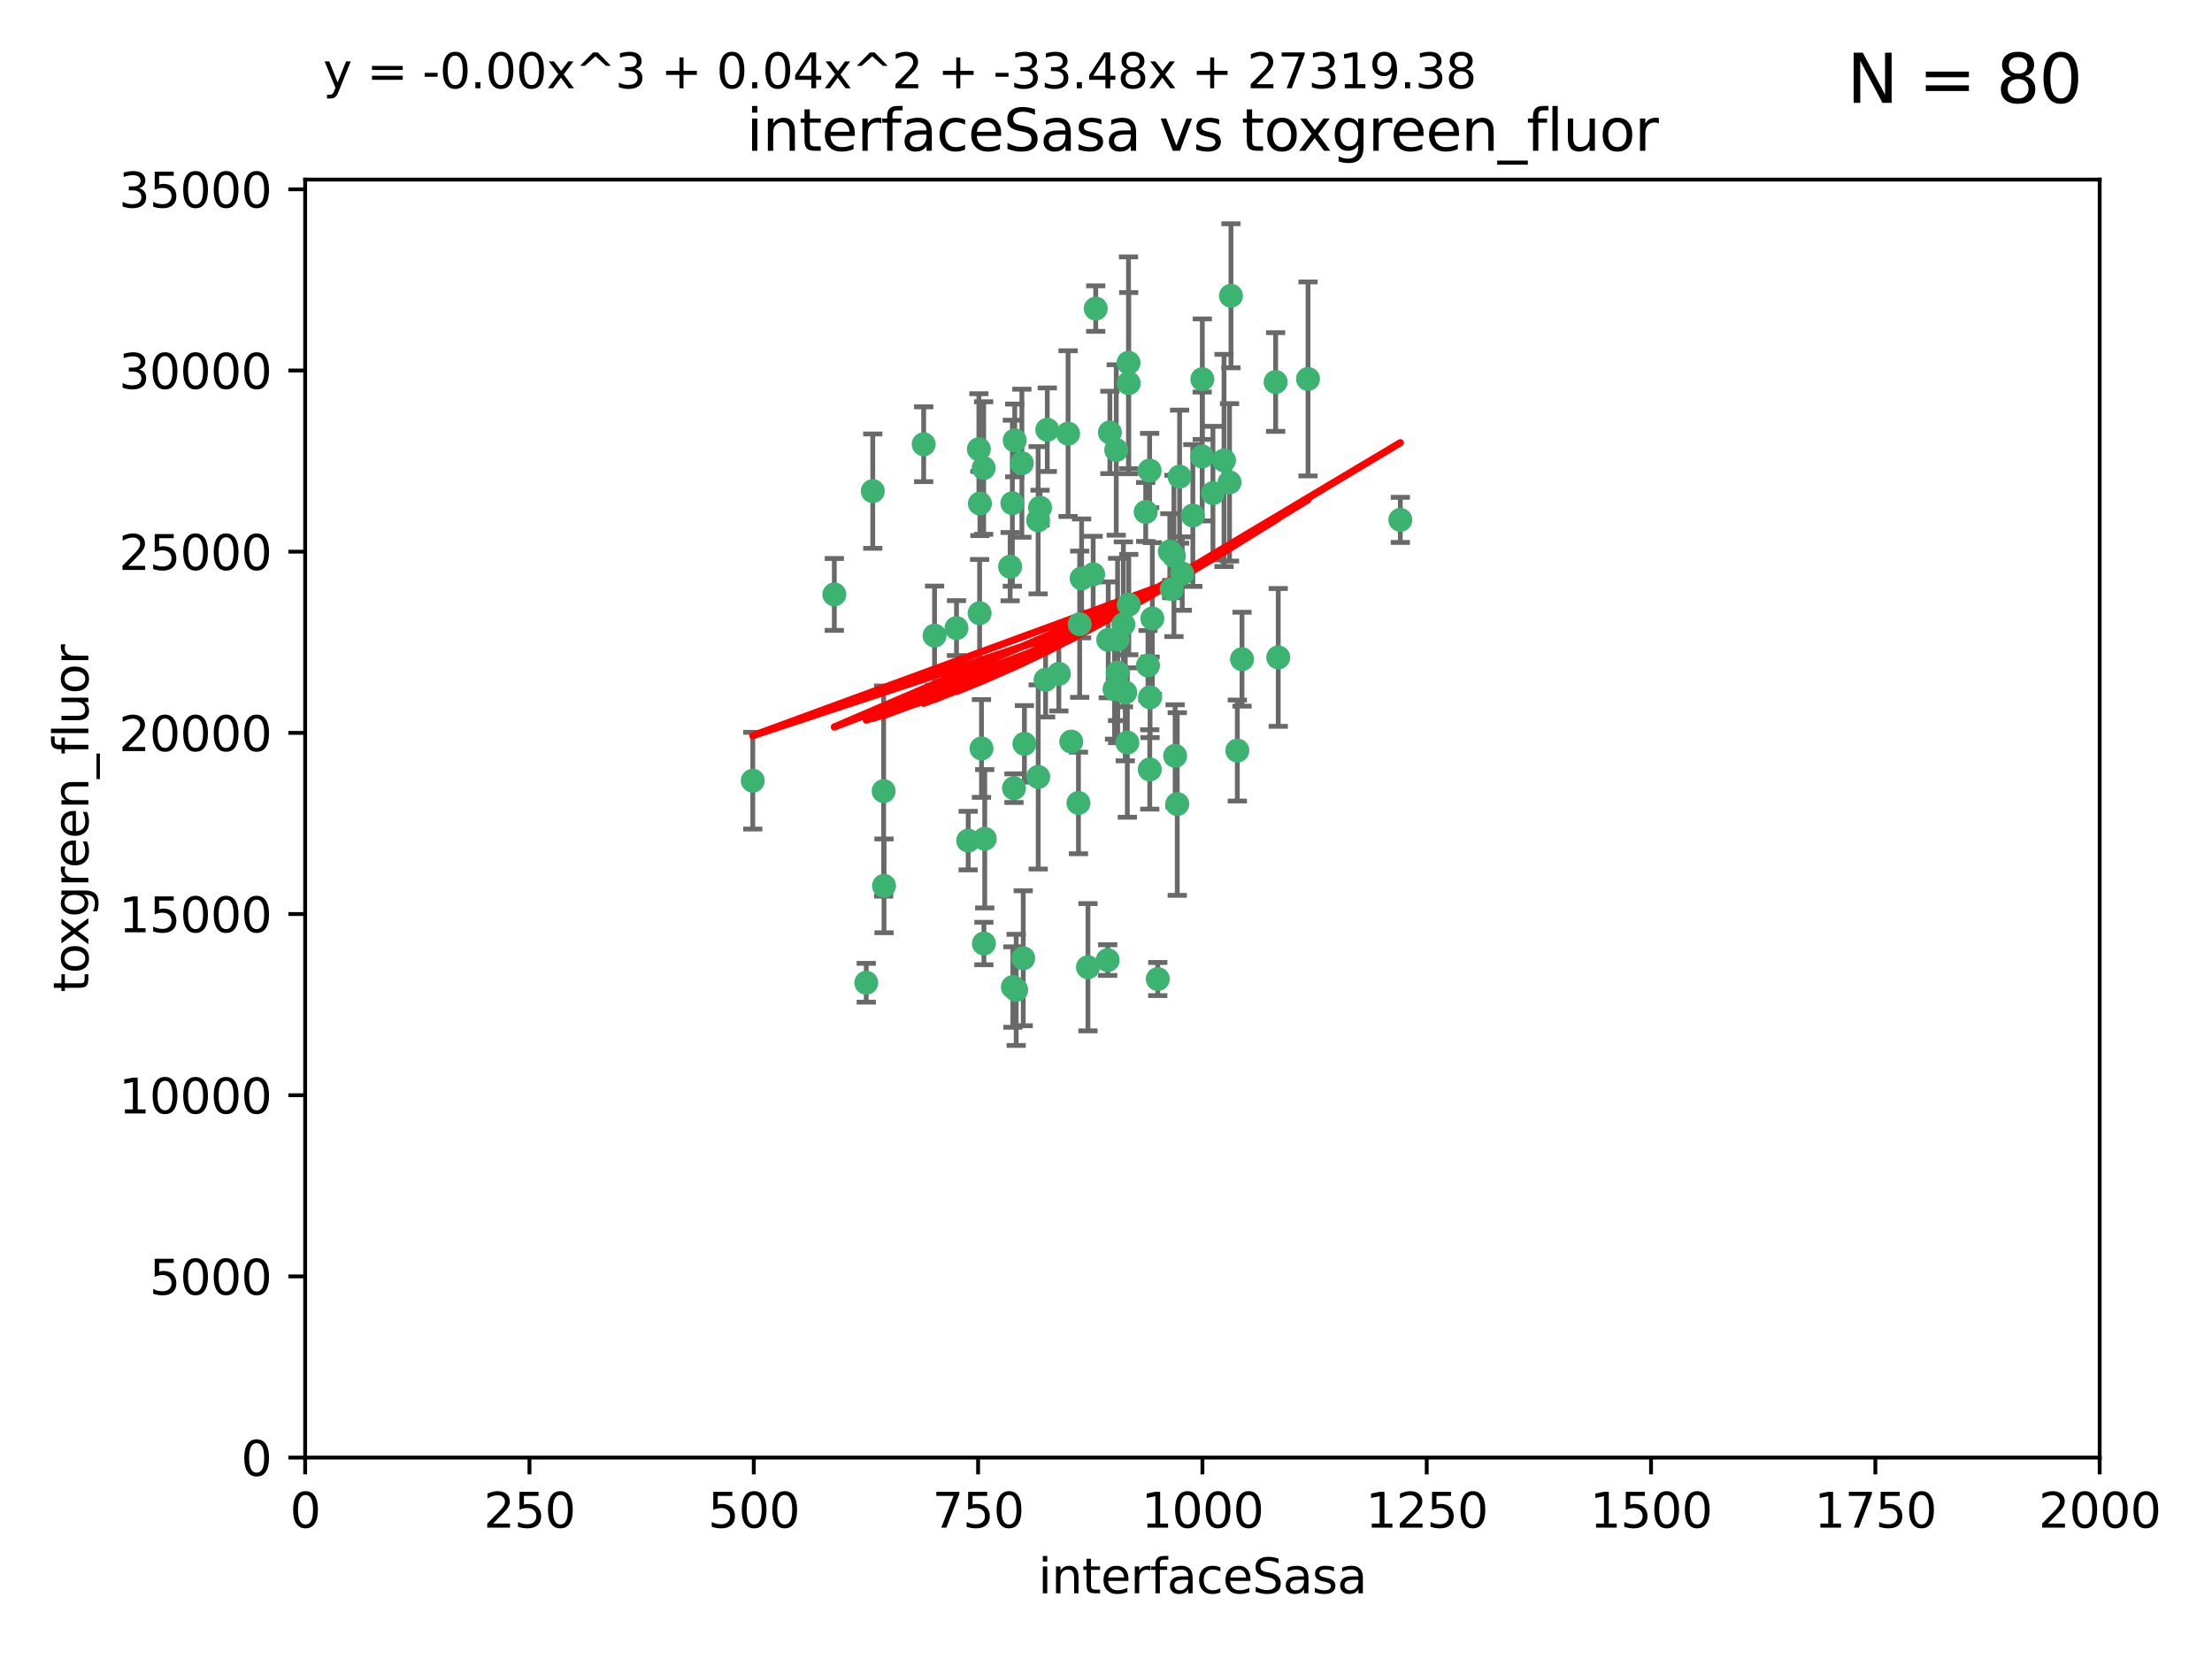 <?xml version="1.0" encoding="utf-8" standalone="no"?>
<!DOCTYPE svg PUBLIC "-//W3C//DTD SVG 1.1//EN"
  "http://www.w3.org/Graphics/SVG/1.1/DTD/svg11.dtd">
<svg xmlns:xlink="http://www.w3.org/1999/xlink" width="460.8pt" height="345.6pt" viewBox="0 0 460.8 345.6" xmlns="http://www.w3.org/2000/svg" version="1.1">
 <defs>
  <style type="text/css">*{stroke-linejoin: round; stroke-linecap: butt}</style>
 </defs>
 <g id="figure_1">
  <g id="patch_1">
   <path d="M 0 345.6 
L 460.8 345.6 
L 460.8 0 
L 0 0 
z
" style="fill: #ffffff"/>
  </g>
  <g id="axes_1">
   <g id="patch_2">
    <path d="M 63.571 303.64 
L 437.4 303.64 
L 437.4 37.411 
L 63.571 37.411 
z
" style="fill: #ffffff"/>
   </g>
   <g id="PathCollection_1">
    <defs>
     <path id="md88ad034f1" d="M 0 1.118 
C 0.297 1.118 0.581 1 0.791 0.791 
C 1 0.581 1.118 0.297 1.118 0 
C 1.118 -0.297 1 -0.581 0.791 -0.791 
C 0.581 -1 0.297 -1.118 0 -1.118 
C -0.297 -1.118 -0.581 -1 -0.791 -0.791 
C -1 -0.581 -1.118 -0.297 -1.118 0 
C -1.118 0.297 -1 0.581 -0.791 0.791 
C -0.581 1 -0.297 1.118 0 1.118 
z
" style="stroke: #3cb371"/>
    </defs>
    <g clip-path="url(#pe3b13f9e29)">
     <use xlink:href="#md88ad034f1" x="243.693" y="114.876" style="fill: #3cb371; stroke: #3cb371"/>
     <use xlink:href="#md88ad034f1" x="272.484" y="78.941" style="fill: #3cb371; stroke: #3cb371"/>
     <use xlink:href="#md88ad034f1" x="239.489" y="98.026" style="fill: #3cb371; stroke: #3cb371"/>
     <use xlink:href="#md88ad034f1" x="234.418" y="144.249" style="fill: #3cb371; stroke: #3cb371"/>
     <use xlink:href="#md88ad034f1" x="250.437" y="95.094" style="fill: #3cb371; stroke: #3cb371"/>
     <use xlink:href="#md88ad034f1" x="266.28" y="136.954" style="fill: #3cb371; stroke: #3cb371"/>
     <use xlink:href="#md88ad034f1" x="218.168" y="89.516" style="fill: #3cb371; stroke: #3cb371"/>
     <use xlink:href="#md88ad034f1" x="265.738" y="79.578" style="fill: #3cb371; stroke: #3cb371"/>
     <use xlink:href="#md88ad034f1" x="254.987" y="95.918" style="fill: #3cb371; stroke: #3cb371"/>
     <use xlink:href="#md88ad034f1" x="212.875" y="96.494" style="fill: #3cb371; stroke: #3cb371"/>
     <use xlink:href="#md88ad034f1" x="230.869" y="133.289" style="fill: #3cb371; stroke: #3cb371"/>
     <use xlink:href="#md88ad034f1" x="246.284" y="119.488" style="fill: #3cb371; stroke: #3cb371"/>
     <use xlink:href="#md88ad034f1" x="252.676" y="102.727" style="fill: #3cb371; stroke: #3cb371"/>
     <use xlink:href="#md88ad034f1" x="244.553" y="115.814" style="fill: #3cb371; stroke: #3cb371"/>
     <use xlink:href="#md88ad034f1" x="240.054" y="128.839" style="fill: #3cb371; stroke: #3cb371"/>
     <use xlink:href="#md88ad034f1" x="235.088" y="75.577" style="fill: #3cb371; stroke: #3cb371"/>
     <use xlink:href="#md88ad034f1" x="258.734" y="137.321" style="fill: #3cb371; stroke: #3cb371"/>
     <use xlink:href="#md88ad034f1" x="256.134" y="100.483" style="fill: #3cb371; stroke: #3cb371"/>
     <use xlink:href="#md88ad034f1" x="211.385" y="91.754" style="fill: #3cb371; stroke: #3cb371"/>
     <use xlink:href="#md88ad034f1" x="232.534" y="93.738" style="fill: #3cb371; stroke: #3cb371"/>
     <use xlink:href="#md88ad034f1" x="235.142" y="125.947" style="fill: #3cb371; stroke: #3cb371"/>
     <use xlink:href="#md88ad034f1" x="234.02" y="130.067" style="fill: #3cb371; stroke: #3cb371"/>
     <use xlink:href="#md88ad034f1" x="223.161" y="154.483" style="fill: #3cb371; stroke: #3cb371"/>
     <use xlink:href="#md88ad034f1" x="248.491" y="107.386" style="fill: #3cb371; stroke: #3cb371"/>
     <use xlink:href="#md88ad034f1" x="238.669" y="106.653" style="fill: #3cb371; stroke: #3cb371"/>
     <use xlink:href="#md88ad034f1" x="227.725" y="119.635" style="fill: #3cb371; stroke: #3cb371"/>
     <use xlink:href="#md88ad034f1" x="235.125" y="79.819" style="fill: #3cb371; stroke: #3cb371"/>
     <use xlink:href="#md88ad034f1" x="210.43" y="118.047" style="fill: #3cb371; stroke: #3cb371"/>
     <use xlink:href="#md88ad034f1" x="244.091" y="122.72" style="fill: #3cb371; stroke: #3cb371"/>
     <use xlink:href="#md88ad034f1" x="241.185" y="203.953" style="fill: #3cb371; stroke: #3cb371"/>
     <use xlink:href="#md88ad034f1" x="231.211" y="90.084" style="fill: #3cb371; stroke: #3cb371"/>
     <use xlink:href="#md88ad034f1" x="213.404" y="154.954" style="fill: #3cb371; stroke: #3cb371"/>
     <use xlink:href="#md88ad034f1" x="204.131" y="104.896" style="fill: #3cb371; stroke: #3cb371"/>
     <use xlink:href="#md88ad034f1" x="245.731" y="99.298" style="fill: #3cb371; stroke: #3cb371"/>
     <use xlink:href="#md88ad034f1" x="257.757" y="156.348" style="fill: #3cb371; stroke: #3cb371"/>
     <use xlink:href="#md88ad034f1" x="216.658" y="105.756" style="fill: #3cb371; stroke: #3cb371"/>
     <use xlink:href="#md88ad034f1" x="204.916" y="97.498" style="fill: #3cb371; stroke: #3cb371"/>
     <use xlink:href="#md88ad034f1" x="192.417" y="92.545" style="fill: #3cb371; stroke: #3cb371"/>
     <use xlink:href="#md88ad034f1" x="222.501" y="90.332" style="fill: #3cb371; stroke: #3cb371"/>
     <use xlink:href="#md88ad034f1" x="291.711" y="108.301" style="fill: #3cb371; stroke: #3cb371"/>
     <use xlink:href="#md88ad034f1" x="224.916" y="130.038" style="fill: #3cb371; stroke: #3cb371"/>
     <use xlink:href="#md88ad034f1" x="230.751" y="200.005" style="fill: #3cb371; stroke: #3cb371"/>
     <use xlink:href="#md88ad034f1" x="250.465" y="78.988" style="fill: #3cb371; stroke: #3cb371"/>
     <use xlink:href="#md88ad034f1" x="199.256" y="130.84" style="fill: #3cb371; stroke: #3cb371"/>
     <use xlink:href="#md88ad034f1" x="204.462" y="155.918" style="fill: #3cb371; stroke: #3cb371"/>
     <use xlink:href="#md88ad034f1" x="211.69" y="206.213" style="fill: #3cb371; stroke: #3cb371"/>
     <use xlink:href="#md88ad034f1" x="213.159" y="199.62" style="fill: #3cb371; stroke: #3cb371"/>
     <use xlink:href="#md88ad034f1" x="216.26" y="108.373" style="fill: #3cb371; stroke: #3cb371"/>
     <use xlink:href="#md88ad034f1" x="220.577" y="140.37" style="fill: #3cb371; stroke: #3cb371"/>
     <use xlink:href="#md88ad034f1" x="203.92" y="93.572" style="fill: #3cb371; stroke: #3cb371"/>
     <use xlink:href="#md88ad034f1" x="181.815" y="102.308" style="fill: #3cb371; stroke: #3cb371"/>
     <use xlink:href="#md88ad034f1" x="204.073" y="127.738" style="fill: #3cb371; stroke: #3cb371"/>
     <use xlink:href="#md88ad034f1" x="224.662" y="167.27" style="fill: #3cb371; stroke: #3cb371"/>
     <use xlink:href="#md88ad034f1" x="239.579" y="145.262" style="fill: #3cb371; stroke: #3cb371"/>
     <use xlink:href="#md88ad034f1" x="232.833" y="140.122" style="fill: #3cb371; stroke: #3cb371"/>
     <use xlink:href="#md88ad034f1" x="210.998" y="205.621" style="fill: #3cb371; stroke: #3cb371"/>
     <use xlink:href="#md88ad034f1" x="256.433" y="61.614" style="fill: #3cb371; stroke: #3cb371"/>
     <use xlink:href="#md88ad034f1" x="239.146" y="138.621" style="fill: #3cb371; stroke: #3cb371"/>
     <use xlink:href="#md88ad034f1" x="244.803" y="157.457" style="fill: #3cb371; stroke: #3cb371"/>
     <use xlink:href="#md88ad034f1" x="194.686" y="132.411" style="fill: #3cb371; stroke: #3cb371"/>
     <use xlink:href="#md88ad034f1" x="216.278" y="161.851" style="fill: #3cb371; stroke: #3cb371"/>
     <use xlink:href="#md88ad034f1" x="225.318" y="120.494" style="fill: #3cb371; stroke: #3cb371"/>
     <use xlink:href="#md88ad034f1" x="180.458" y="204.723" style="fill: #3cb371; stroke: #3cb371"/>
     <use xlink:href="#md88ad034f1" x="211.23" y="164.19" style="fill: #3cb371; stroke: #3cb371"/>
     <use xlink:href="#md88ad034f1" x="232.811" y="133.213" style="fill: #3cb371; stroke: #3cb371"/>
     <use xlink:href="#md88ad034f1" x="239.516" y="160.289" style="fill: #3cb371; stroke: #3cb371"/>
     <use xlink:href="#md88ad034f1" x="204.964" y="196.552" style="fill: #3cb371; stroke: #3cb371"/>
     <use xlink:href="#md88ad034f1" x="205.136" y="174.728" style="fill: #3cb371; stroke: #3cb371"/>
     <use xlink:href="#md88ad034f1" x="228.258" y="64.285" style="fill: #3cb371; stroke: #3cb371"/>
     <use xlink:href="#md88ad034f1" x="217.815" y="141.593" style="fill: #3cb371; stroke: #3cb371"/>
     <use xlink:href="#md88ad034f1" x="201.69" y="175.112" style="fill: #3cb371; stroke: #3cb371"/>
     <use xlink:href="#md88ad034f1" x="234.846" y="154.686" style="fill: #3cb371; stroke: #3cb371"/>
     <use xlink:href="#md88ad034f1" x="210.895" y="104.827" style="fill: #3cb371; stroke: #3cb371"/>
     <use xlink:href="#md88ad034f1" x="184.082" y="164.794" style="fill: #3cb371; stroke: #3cb371"/>
     <use xlink:href="#md88ad034f1" x="232.174" y="143.576" style="fill: #3cb371; stroke: #3cb371"/>
     <use xlink:href="#md88ad034f1" x="156.817" y="162.629" style="fill: #3cb371; stroke: #3cb371"/>
     <use xlink:href="#md88ad034f1" x="245.245" y="167.495" style="fill: #3cb371; stroke: #3cb371"/>
     <use xlink:href="#md88ad034f1" x="173.806" y="123.828" style="fill: #3cb371; stroke: #3cb371"/>
     <use xlink:href="#md88ad034f1" x="226.639" y="201.488" style="fill: #3cb371; stroke: #3cb371"/>
     <use xlink:href="#md88ad034f1" x="184.157" y="184.534" style="fill: #3cb371; stroke: #3cb371"/>
    </g>
   </g>
   <g id="matplotlib.axis_1">
    <g id="xtick_1">
     <g id="line2d_1">
      <defs>
       <path id="m2dff1bb0f4" d="M 0 0 
L 0 3.5 
" style="stroke: #000000; stroke-width: 0.8"/>
      </defs>
      <g>
       <use xlink:href="#m2dff1bb0f4" x="63.571" y="303.64" style="stroke: #000000; stroke-width: 0.8"/>
      </g>
     </g>
     <g id="text_1">
      <!-- 0 -->
      <g transform="translate(60.39 318.238)scale(0.1 -0.1)">
       <defs>
        <path id="DejaVuSans-30" d="M 2034 4250 
Q 1547 4250 1301 3770 
Q 1056 3291 1056 2328 
Q 1056 1369 1301 889 
Q 1547 409 2034 409 
Q 2525 409 2770 889 
Q 3016 1369 3016 2328 
Q 3016 3291 2770 3770 
Q 2525 4250 2034 4250 
z
M 2034 4750 
Q 2819 4750 3233 4129 
Q 3647 3509 3647 2328 
Q 3647 1150 3233 529 
Q 2819 -91 2034 -91 
Q 1250 -91 836 529 
Q 422 1150 422 2328 
Q 422 3509 836 4129 
Q 1250 4750 2034 4750 
z
" transform="scale(0.016)"/>
       </defs>
       <use xlink:href="#DejaVuSans-30"/>
      </g>
     </g>
    </g>
    <g id="xtick_2">
     <g id="line2d_2">
      <g>
       <use xlink:href="#m2dff1bb0f4" x="110.3" y="303.64" style="stroke: #000000; stroke-width: 0.8"/>
      </g>
     </g>
     <g id="text_2">
      <!-- 250 -->
      <g transform="translate(100.756 318.238)scale(0.1 -0.1)">
       <defs>
        <path id="DejaVuSans-32" d="M 1228 531 
L 3431 531 
L 3431 0 
L 469 0 
L 469 531 
Q 828 903 1448 1529 
Q 2069 2156 2228 2338 
Q 2531 2678 2651 2914 
Q 2772 3150 2772 3378 
Q 2772 3750 2511 3984 
Q 2250 4219 1831 4219 
Q 1534 4219 1204 4116 
Q 875 4013 500 3803 
L 500 4441 
Q 881 4594 1212 4672 
Q 1544 4750 1819 4750 
Q 2544 4750 2975 4387 
Q 3406 4025 3406 3419 
Q 3406 3131 3298 2873 
Q 3191 2616 2906 2266 
Q 2828 2175 2409 1742 
Q 1991 1309 1228 531 
z
" transform="scale(0.016)"/>
        <path id="DejaVuSans-35" d="M 691 4666 
L 3169 4666 
L 3169 4134 
L 1269 4134 
L 1269 2991 
Q 1406 3038 1543 3061 
Q 1681 3084 1819 3084 
Q 2600 3084 3056 2656 
Q 3513 2228 3513 1497 
Q 3513 744 3044 326 
Q 2575 -91 1722 -91 
Q 1428 -91 1123 -41 
Q 819 9 494 109 
L 494 744 
Q 775 591 1075 516 
Q 1375 441 1709 441 
Q 2250 441 2565 725 
Q 2881 1009 2881 1497 
Q 2881 1984 2565 2268 
Q 2250 2553 1709 2553 
Q 1456 2553 1204 2497 
Q 953 2441 691 2322 
L 691 4666 
z
" transform="scale(0.016)"/>
       </defs>
       <use xlink:href="#DejaVuSans-32"/>
       <use xlink:href="#DejaVuSans-35" x="63.623"/>
       <use xlink:href="#DejaVuSans-30" x="127.246"/>
      </g>
     </g>
    </g>
    <g id="xtick_3">
     <g id="line2d_3">
      <g>
       <use xlink:href="#m2dff1bb0f4" x="157.028" y="303.64" style="stroke: #000000; stroke-width: 0.8"/>
      </g>
     </g>
     <g id="text_3">
      <!-- 500 -->
      <g transform="translate(147.485 318.238)scale(0.1 -0.1)">
       <use xlink:href="#DejaVuSans-35"/>
       <use xlink:href="#DejaVuSans-30" x="63.623"/>
       <use xlink:href="#DejaVuSans-30" x="127.246"/>
      </g>
     </g>
    </g>
    <g id="xtick_4">
     <g id="line2d_4">
      <g>
       <use xlink:href="#m2dff1bb0f4" x="203.757" y="303.64" style="stroke: #000000; stroke-width: 0.8"/>
      </g>
     </g>
     <g id="text_4">
      <!-- 750 -->
      <g transform="translate(194.213 318.238)scale(0.1 -0.1)">
       <defs>
        <path id="DejaVuSans-37" d="M 525 4666 
L 3525 4666 
L 3525 4397 
L 1831 0 
L 1172 0 
L 2766 4134 
L 525 4134 
L 525 4666 
z
" transform="scale(0.016)"/>
       </defs>
       <use xlink:href="#DejaVuSans-37"/>
       <use xlink:href="#DejaVuSans-35" x="63.623"/>
       <use xlink:href="#DejaVuSans-30" x="127.246"/>
      </g>
     </g>
    </g>
    <g id="xtick_5">
     <g id="line2d_5">
      <g>
       <use xlink:href="#m2dff1bb0f4" x="250.486" y="303.64" style="stroke: #000000; stroke-width: 0.8"/>
      </g>
     </g>
     <g id="text_5">
      <!-- 1000 -->
      <g transform="translate(237.761 318.238)scale(0.1 -0.1)">
       <defs>
        <path id="DejaVuSans-31" d="M 794 531 
L 1825 531 
L 1825 4091 
L 703 3866 
L 703 4441 
L 1819 4666 
L 2450 4666 
L 2450 531 
L 3481 531 
L 3481 0 
L 794 0 
L 794 531 
z
" transform="scale(0.016)"/>
       </defs>
       <use xlink:href="#DejaVuSans-31"/>
       <use xlink:href="#DejaVuSans-30" x="63.623"/>
       <use xlink:href="#DejaVuSans-30" x="127.246"/>
       <use xlink:href="#DejaVuSans-30" x="190.869"/>
      </g>
     </g>
    </g>
    <g id="xtick_6">
     <g id="line2d_6">
      <g>
       <use xlink:href="#m2dff1bb0f4" x="297.214" y="303.64" style="stroke: #000000; stroke-width: 0.8"/>
      </g>
     </g>
     <g id="text_6">
      <!-- 1250 -->
      <g transform="translate(284.489 318.238)scale(0.1 -0.1)">
       <use xlink:href="#DejaVuSans-31"/>
       <use xlink:href="#DejaVuSans-32" x="63.623"/>
       <use xlink:href="#DejaVuSans-35" x="127.246"/>
       <use xlink:href="#DejaVuSans-30" x="190.869"/>
      </g>
     </g>
    </g>
    <g id="xtick_7">
     <g id="line2d_7">
      <g>
       <use xlink:href="#m2dff1bb0f4" x="343.943" y="303.64" style="stroke: #000000; stroke-width: 0.8"/>
      </g>
     </g>
     <g id="text_7">
      <!-- 1500 -->
      <g transform="translate(331.218 318.238)scale(0.1 -0.1)">
       <use xlink:href="#DejaVuSans-31"/>
       <use xlink:href="#DejaVuSans-35" x="63.623"/>
       <use xlink:href="#DejaVuSans-30" x="127.246"/>
       <use xlink:href="#DejaVuSans-30" x="190.869"/>
      </g>
     </g>
    </g>
    <g id="xtick_8">
     <g id="line2d_8">
      <g>
       <use xlink:href="#m2dff1bb0f4" x="390.671" y="303.64" style="stroke: #000000; stroke-width: 0.8"/>
      </g>
     </g>
     <g id="text_8">
      <!-- 1750 -->
      <g transform="translate(377.946 318.238)scale(0.1 -0.1)">
       <use xlink:href="#DejaVuSans-31"/>
       <use xlink:href="#DejaVuSans-37" x="63.623"/>
       <use xlink:href="#DejaVuSans-35" x="127.246"/>
       <use xlink:href="#DejaVuSans-30" x="190.869"/>
      </g>
     </g>
    </g>
    <g id="xtick_9">
     <g id="line2d_9">
      <g>
       <use xlink:href="#m2dff1bb0f4" x="437.4" y="303.64" style="stroke: #000000; stroke-width: 0.8"/>
      </g>
     </g>
     <g id="text_9">
      <!-- 2000 -->
      <g transform="translate(424.675 318.238)scale(0.1 -0.1)">
       <use xlink:href="#DejaVuSans-32"/>
       <use xlink:href="#DejaVuSans-30" x="63.623"/>
       <use xlink:href="#DejaVuSans-30" x="127.246"/>
       <use xlink:href="#DejaVuSans-30" x="190.869"/>
      </g>
     </g>
    </g>
    <g id="text_10">
     <!-- interfaceSasa -->
     <g transform="translate(216.279 331.917)scale(0.1 -0.1)">
      <defs>
       <path id="DejaVuSans-69" d="M 603 3500 
L 1178 3500 
L 1178 0 
L 603 0 
L 603 3500 
z
M 603 4863 
L 1178 4863 
L 1178 4134 
L 603 4134 
L 603 4863 
z
" transform="scale(0.016)"/>
       <path id="DejaVuSans-6e" d="M 3513 2113 
L 3513 0 
L 2938 0 
L 2938 2094 
Q 2938 2591 2744 2837 
Q 2550 3084 2163 3084 
Q 1697 3084 1428 2787 
Q 1159 2491 1159 1978 
L 1159 0 
L 581 0 
L 581 3500 
L 1159 3500 
L 1159 2956 
Q 1366 3272 1645 3428 
Q 1925 3584 2291 3584 
Q 2894 3584 3203 3211 
Q 3513 2838 3513 2113 
z
" transform="scale(0.016)"/>
       <path id="DejaVuSans-74" d="M 1172 4494 
L 1172 3500 
L 2356 3500 
L 2356 3053 
L 1172 3053 
L 1172 1153 
Q 1172 725 1289 603 
Q 1406 481 1766 481 
L 2356 481 
L 2356 0 
L 1766 0 
Q 1100 0 847 248 
Q 594 497 594 1153 
L 594 3053 
L 172 3053 
L 172 3500 
L 594 3500 
L 594 4494 
L 1172 4494 
z
" transform="scale(0.016)"/>
       <path id="DejaVuSans-65" d="M 3597 1894 
L 3597 1613 
L 953 1613 
Q 991 1019 1311 708 
Q 1631 397 2203 397 
Q 2534 397 2845 478 
Q 3156 559 3463 722 
L 3463 178 
Q 3153 47 2828 -22 
Q 2503 -91 2169 -91 
Q 1331 -91 842 396 
Q 353 884 353 1716 
Q 353 2575 817 3079 
Q 1281 3584 2069 3584 
Q 2775 3584 3186 3129 
Q 3597 2675 3597 1894 
z
M 3022 2063 
Q 3016 2534 2758 2815 
Q 2500 3097 2075 3097 
Q 1594 3097 1305 2825 
Q 1016 2553 972 2059 
L 3022 2063 
z
" transform="scale(0.016)"/>
       <path id="DejaVuSans-72" d="M 2631 2963 
Q 2534 3019 2420 3045 
Q 2306 3072 2169 3072 
Q 1681 3072 1420 2755 
Q 1159 2438 1159 1844 
L 1159 0 
L 581 0 
L 581 3500 
L 1159 3500 
L 1159 2956 
Q 1341 3275 1631 3429 
Q 1922 3584 2338 3584 
Q 2397 3584 2469 3576 
Q 2541 3569 2628 3553 
L 2631 2963 
z
" transform="scale(0.016)"/>
       <path id="DejaVuSans-66" d="M 2375 4863 
L 2375 4384 
L 1825 4384 
Q 1516 4384 1395 4259 
Q 1275 4134 1275 3809 
L 1275 3500 
L 2222 3500 
L 2222 3053 
L 1275 3053 
L 1275 0 
L 697 0 
L 697 3053 
L 147 3053 
L 147 3500 
L 697 3500 
L 697 3744 
Q 697 4328 969 4595 
Q 1241 4863 1831 4863 
L 2375 4863 
z
" transform="scale(0.016)"/>
       <path id="DejaVuSans-61" d="M 2194 1759 
Q 1497 1759 1228 1600 
Q 959 1441 959 1056 
Q 959 750 1161 570 
Q 1363 391 1709 391 
Q 2188 391 2477 730 
Q 2766 1069 2766 1631 
L 2766 1759 
L 2194 1759 
z
M 3341 1997 
L 3341 0 
L 2766 0 
L 2766 531 
Q 2569 213 2275 61 
Q 1981 -91 1556 -91 
Q 1019 -91 701 211 
Q 384 513 384 1019 
Q 384 1609 779 1909 
Q 1175 2209 1959 2209 
L 2766 2209 
L 2766 2266 
Q 2766 2663 2505 2880 
Q 2244 3097 1772 3097 
Q 1472 3097 1187 3025 
Q 903 2953 641 2809 
L 641 3341 
Q 956 3463 1253 3523 
Q 1550 3584 1831 3584 
Q 2591 3584 2966 3190 
Q 3341 2797 3341 1997 
z
" transform="scale(0.016)"/>
       <path id="DejaVuSans-63" d="M 3122 3366 
L 3122 2828 
Q 2878 2963 2633 3030 
Q 2388 3097 2138 3097 
Q 1578 3097 1268 2742 
Q 959 2388 959 1747 
Q 959 1106 1268 751 
Q 1578 397 2138 397 
Q 2388 397 2633 464 
Q 2878 531 3122 666 
L 3122 134 
Q 2881 22 2623 -34 
Q 2366 -91 2075 -91 
Q 1284 -91 818 406 
Q 353 903 353 1747 
Q 353 2603 823 3093 
Q 1294 3584 2113 3584 
Q 2378 3584 2631 3529 
Q 2884 3475 3122 3366 
z
" transform="scale(0.016)"/>
       <path id="DejaVuSans-53" d="M 3425 4513 
L 3425 3897 
Q 3066 4069 2747 4153 
Q 2428 4238 2131 4238 
Q 1616 4238 1336 4038 
Q 1056 3838 1056 3469 
Q 1056 3159 1242 3001 
Q 1428 2844 1947 2747 
L 2328 2669 
Q 3034 2534 3370 2195 
Q 3706 1856 3706 1288 
Q 3706 609 3251 259 
Q 2797 -91 1919 -91 
Q 1588 -91 1214 -16 
Q 841 59 441 206 
L 441 856 
Q 825 641 1194 531 
Q 1563 422 1919 422 
Q 2459 422 2753 634 
Q 3047 847 3047 1241 
Q 3047 1584 2836 1778 
Q 2625 1972 2144 2069 
L 1759 2144 
Q 1053 2284 737 2584 
Q 422 2884 422 3419 
Q 422 4038 858 4394 
Q 1294 4750 2059 4750 
Q 2388 4750 2728 4690 
Q 3069 4631 3425 4513 
z
" transform="scale(0.016)"/>
       <path id="DejaVuSans-73" d="M 2834 3397 
L 2834 2853 
Q 2591 2978 2328 3040 
Q 2066 3103 1784 3103 
Q 1356 3103 1142 2972 
Q 928 2841 928 2578 
Q 928 2378 1081 2264 
Q 1234 2150 1697 2047 
L 1894 2003 
Q 2506 1872 2764 1633 
Q 3022 1394 3022 966 
Q 3022 478 2636 193 
Q 2250 -91 1575 -91 
Q 1294 -91 989 -36 
Q 684 19 347 128 
L 347 722 
Q 666 556 975 473 
Q 1284 391 1588 391 
Q 1994 391 2212 530 
Q 2431 669 2431 922 
Q 2431 1156 2273 1281 
Q 2116 1406 1581 1522 
L 1381 1569 
Q 847 1681 609 1914 
Q 372 2147 372 2553 
Q 372 3047 722 3315 
Q 1072 3584 1716 3584 
Q 2034 3584 2315 3537 
Q 2597 3491 2834 3397 
z
" transform="scale(0.016)"/>
      </defs>
      <use xlink:href="#DejaVuSans-69"/>
      <use xlink:href="#DejaVuSans-6e" x="27.783"/>
      <use xlink:href="#DejaVuSans-74" x="91.162"/>
      <use xlink:href="#DejaVuSans-65" x="130.371"/>
      <use xlink:href="#DejaVuSans-72" x="191.895"/>
      <use xlink:href="#DejaVuSans-66" x="233.008"/>
      <use xlink:href="#DejaVuSans-61" x="268.213"/>
      <use xlink:href="#DejaVuSans-63" x="329.492"/>
      <use xlink:href="#DejaVuSans-65" x="384.473"/>
      <use xlink:href="#DejaVuSans-53" x="445.996"/>
      <use xlink:href="#DejaVuSans-61" x="509.473"/>
      <use xlink:href="#DejaVuSans-73" x="570.752"/>
      <use xlink:href="#DejaVuSans-61" x="622.852"/>
     </g>
    </g>
   </g>
   <g id="matplotlib.axis_2">
    <g id="ytick_1">
     <g id="line2d_10">
      <defs>
       <path id="m2869584726" d="M 0 0 
L -3.5 0 
" style="stroke: #000000; stroke-width: 0.8"/>
      </defs>
      <g>
       <use xlink:href="#m2869584726" x="63.571" y="303.64" style="stroke: #000000; stroke-width: 0.8"/>
      </g>
     </g>
     <g id="text_11">
      <!-- 0 -->
      <g transform="translate(50.209 307.439)scale(0.1 -0.1)">
       <use xlink:href="#DejaVuSans-30"/>
      </g>
     </g>
    </g>
    <g id="ytick_2">
     <g id="line2d_11">
      <g>
       <use xlink:href="#m2869584726" x="63.571" y="265.897" style="stroke: #000000; stroke-width: 0.8"/>
      </g>
     </g>
     <g id="text_12">
      <!-- 5000 -->
      <g transform="translate(31.121 269.696)scale(0.1 -0.1)">
       <use xlink:href="#DejaVuSans-35"/>
       <use xlink:href="#DejaVuSans-30" x="63.623"/>
       <use xlink:href="#DejaVuSans-30" x="127.246"/>
       <use xlink:href="#DejaVuSans-30" x="190.869"/>
      </g>
     </g>
    </g>
    <g id="ytick_3">
     <g id="line2d_12">
      <g>
       <use xlink:href="#m2869584726" x="63.571" y="228.154" style="stroke: #000000; stroke-width: 0.8"/>
      </g>
     </g>
     <g id="text_13">
      <!-- 10000 -->
      <g transform="translate(24.759 231.953)scale(0.1 -0.1)">
       <use xlink:href="#DejaVuSans-31"/>
       <use xlink:href="#DejaVuSans-30" x="63.623"/>
       <use xlink:href="#DejaVuSans-30" x="127.246"/>
       <use xlink:href="#DejaVuSans-30" x="190.869"/>
       <use xlink:href="#DejaVuSans-30" x="254.492"/>
      </g>
     </g>
    </g>
    <g id="ytick_4">
     <g id="line2d_13">
      <g>
       <use xlink:href="#m2869584726" x="63.571" y="190.411" style="stroke: #000000; stroke-width: 0.8"/>
      </g>
     </g>
     <g id="text_14">
      <!-- 15000 -->
      <g transform="translate(24.759 194.21)scale(0.1 -0.1)">
       <use xlink:href="#DejaVuSans-31"/>
       <use xlink:href="#DejaVuSans-35" x="63.623"/>
       <use xlink:href="#DejaVuSans-30" x="127.246"/>
       <use xlink:href="#DejaVuSans-30" x="190.869"/>
       <use xlink:href="#DejaVuSans-30" x="254.492"/>
      </g>
     </g>
    </g>
    <g id="ytick_5">
     <g id="line2d_14">
      <g>
       <use xlink:href="#m2869584726" x="63.571" y="152.668" style="stroke: #000000; stroke-width: 0.8"/>
      </g>
     </g>
     <g id="text_15">
      <!-- 20000 -->
      <g transform="translate(24.759 156.467)scale(0.1 -0.1)">
       <use xlink:href="#DejaVuSans-32"/>
       <use xlink:href="#DejaVuSans-30" x="63.623"/>
       <use xlink:href="#DejaVuSans-30" x="127.246"/>
       <use xlink:href="#DejaVuSans-30" x="190.869"/>
       <use xlink:href="#DejaVuSans-30" x="254.492"/>
      </g>
     </g>
    </g>
    <g id="ytick_6">
     <g id="line2d_15">
      <g>
       <use xlink:href="#m2869584726" x="63.571" y="114.925" style="stroke: #000000; stroke-width: 0.8"/>
      </g>
     </g>
     <g id="text_16">
      <!-- 25000 -->
      <g transform="translate(24.759 118.724)scale(0.1 -0.1)">
       <use xlink:href="#DejaVuSans-32"/>
       <use xlink:href="#DejaVuSans-35" x="63.623"/>
       <use xlink:href="#DejaVuSans-30" x="127.246"/>
       <use xlink:href="#DejaVuSans-30" x="190.869"/>
       <use xlink:href="#DejaVuSans-30" x="254.492"/>
      </g>
     </g>
    </g>
    <g id="ytick_7">
     <g id="line2d_16">
      <g>
       <use xlink:href="#m2869584726" x="63.571" y="77.181" style="stroke: #000000; stroke-width: 0.8"/>
      </g>
     </g>
     <g id="text_17">
      <!-- 30000 -->
      <g transform="translate(24.759 80.981)scale(0.1 -0.1)">
       <defs>
        <path id="DejaVuSans-33" d="M 2597 2516 
Q 3050 2419 3304 2112 
Q 3559 1806 3559 1356 
Q 3559 666 3084 287 
Q 2609 -91 1734 -91 
Q 1441 -91 1130 -33 
Q 819 25 488 141 
L 488 750 
Q 750 597 1062 519 
Q 1375 441 1716 441 
Q 2309 441 2620 675 
Q 2931 909 2931 1356 
Q 2931 1769 2642 2001 
Q 2353 2234 1838 2234 
L 1294 2234 
L 1294 2753 
L 1863 2753 
Q 2328 2753 2575 2939 
Q 2822 3125 2822 3475 
Q 2822 3834 2567 4026 
Q 2313 4219 1838 4219 
Q 1578 4219 1281 4162 
Q 984 4106 628 3988 
L 628 4550 
Q 988 4650 1302 4700 
Q 1616 4750 1894 4750 
Q 2613 4750 3031 4423 
Q 3450 4097 3450 3541 
Q 3450 3153 3228 2886 
Q 3006 2619 2597 2516 
z
" transform="scale(0.016)"/>
       </defs>
       <use xlink:href="#DejaVuSans-33"/>
       <use xlink:href="#DejaVuSans-30" x="63.623"/>
       <use xlink:href="#DejaVuSans-30" x="127.246"/>
       <use xlink:href="#DejaVuSans-30" x="190.869"/>
       <use xlink:href="#DejaVuSans-30" x="254.492"/>
      </g>
     </g>
    </g>
    <g id="ytick_8">
     <g id="line2d_17">
      <g>
       <use xlink:href="#m2869584726" x="63.571" y="39.438" style="stroke: #000000; stroke-width: 0.8"/>
      </g>
     </g>
     <g id="text_18">
      <!-- 35000 -->
      <g transform="translate(24.759 43.238)scale(0.1 -0.1)">
       <use xlink:href="#DejaVuSans-33"/>
       <use xlink:href="#DejaVuSans-35" x="63.623"/>
       <use xlink:href="#DejaVuSans-30" x="127.246"/>
       <use xlink:href="#DejaVuSans-30" x="190.869"/>
       <use xlink:href="#DejaVuSans-30" x="254.492"/>
      </g>
     </g>
    </g>
    <g id="text_19">
     <!-- toxgreen_fluor -->
     <g transform="translate(18.401 206.72)rotate(-90)scale(0.1 -0.1)">
      <defs>
       <path id="DejaVuSans-6f" d="M 1959 3097 
Q 1497 3097 1228 2736 
Q 959 2375 959 1747 
Q 959 1119 1226 758 
Q 1494 397 1959 397 
Q 2419 397 2687 759 
Q 2956 1122 2956 1747 
Q 2956 2369 2687 2733 
Q 2419 3097 1959 3097 
z
M 1959 3584 
Q 2709 3584 3137 3096 
Q 3566 2609 3566 1747 
Q 3566 888 3137 398 
Q 2709 -91 1959 -91 
Q 1206 -91 779 398 
Q 353 888 353 1747 
Q 353 2609 779 3096 
Q 1206 3584 1959 3584 
z
" transform="scale(0.016)"/>
       <path id="DejaVuSans-78" d="M 3513 3500 
L 2247 1797 
L 3578 0 
L 2900 0 
L 1881 1375 
L 863 0 
L 184 0 
L 1544 1831 
L 300 3500 
L 978 3500 
L 1906 2253 
L 2834 3500 
L 3513 3500 
z
" transform="scale(0.016)"/>
       <path id="DejaVuSans-67" d="M 2906 1791 
Q 2906 2416 2648 2759 
Q 2391 3103 1925 3103 
Q 1463 3103 1205 2759 
Q 947 2416 947 1791 
Q 947 1169 1205 825 
Q 1463 481 1925 481 
Q 2391 481 2648 825 
Q 2906 1169 2906 1791 
z
M 3481 434 
Q 3481 -459 3084 -895 
Q 2688 -1331 1869 -1331 
Q 1566 -1331 1297 -1286 
Q 1028 -1241 775 -1147 
L 775 -588 
Q 1028 -725 1275 -790 
Q 1522 -856 1778 -856 
Q 2344 -856 2625 -561 
Q 2906 -266 2906 331 
L 2906 616 
Q 2728 306 2450 153 
Q 2172 0 1784 0 
Q 1141 0 747 490 
Q 353 981 353 1791 
Q 353 2603 747 3093 
Q 1141 3584 1784 3584 
Q 2172 3584 2450 3431 
Q 2728 3278 2906 2969 
L 2906 3500 
L 3481 3500 
L 3481 434 
z
" transform="scale(0.016)"/>
       <path id="DejaVuSans-5f" d="M 3263 -1063 
L 3263 -1509 
L -63 -1509 
L -63 -1063 
L 3263 -1063 
z
" transform="scale(0.016)"/>
       <path id="DejaVuSans-6c" d="M 603 4863 
L 1178 4863 
L 1178 0 
L 603 0 
L 603 4863 
z
" transform="scale(0.016)"/>
       <path id="DejaVuSans-75" d="M 544 1381 
L 544 3500 
L 1119 3500 
L 1119 1403 
Q 1119 906 1312 657 
Q 1506 409 1894 409 
Q 2359 409 2629 706 
Q 2900 1003 2900 1516 
L 2900 3500 
L 3475 3500 
L 3475 0 
L 2900 0 
L 2900 538 
Q 2691 219 2414 64 
Q 2138 -91 1772 -91 
Q 1169 -91 856 284 
Q 544 659 544 1381 
z
M 1991 3584 
L 1991 3584 
z
" transform="scale(0.016)"/>
      </defs>
      <use xlink:href="#DejaVuSans-74"/>
      <use xlink:href="#DejaVuSans-6f" x="39.209"/>
      <use xlink:href="#DejaVuSans-78" x="97.266"/>
      <use xlink:href="#DejaVuSans-67" x="156.445"/>
      <use xlink:href="#DejaVuSans-72" x="219.922"/>
      <use xlink:href="#DejaVuSans-65" x="258.785"/>
      <use xlink:href="#DejaVuSans-65" x="320.309"/>
      <use xlink:href="#DejaVuSans-6e" x="381.832"/>
      <use xlink:href="#DejaVuSans-5f" x="445.211"/>
      <use xlink:href="#DejaVuSans-66" x="495.211"/>
      <use xlink:href="#DejaVuSans-6c" x="530.416"/>
      <use xlink:href="#DejaVuSans-75" x="558.199"/>
      <use xlink:href="#DejaVuSans-6f" x="621.578"/>
      <use xlink:href="#DejaVuSans-72" x="682.76"/>
     </g>
    </g>
   </g>
   <g id="LineCollection_1">
    <path d="M 243.693 122.737 
L 243.693 107.014 
" clip-path="url(#pe3b13f9e29)" style="fill: none; stroke: #696969"/>
    <path d="M 272.484 99.149 
L 272.484 58.733 
" clip-path="url(#pe3b13f9e29)" style="fill: none; stroke: #696969"/>
    <path d="M 239.489 105.772 
L 239.489 90.281 
" clip-path="url(#pe3b13f9e29)" style="fill: none; stroke: #696969"/>
    <path d="M 234.418 158.492 
L 234.418 130.006 
" clip-path="url(#pe3b13f9e29)" style="fill: none; stroke: #696969"/>
    <path d="M 250.437 108.514 
L 250.437 81.675 
" clip-path="url(#pe3b13f9e29)" style="fill: none; stroke: #696969"/>
    <path d="M 266.28 151.309 
L 266.28 122.599 
" clip-path="url(#pe3b13f9e29)" style="fill: none; stroke: #696969"/>
    <path d="M 218.168 98.217 
L 218.168 80.815 
" clip-path="url(#pe3b13f9e29)" style="fill: none; stroke: #696969"/>
    <path d="M 265.738 89.863 
L 265.738 69.294 
" clip-path="url(#pe3b13f9e29)" style="fill: none; stroke: #696969"/>
    <path d="M 254.987 118.013 
L 254.987 73.824 
" clip-path="url(#pe3b13f9e29)" style="fill: none; stroke: #696969"/>
    <path d="M 212.875 111.912 
L 212.875 81.076 
" clip-path="url(#pe3b13f9e29)" style="fill: none; stroke: #696969"/>
    <path d="M 230.869 145.357 
L 230.869 121.22 
" clip-path="url(#pe3b13f9e29)" style="fill: none; stroke: #696969"/>
    <path d="M 246.284 127.133 
L 246.284 111.844 
" clip-path="url(#pe3b13f9e29)" style="fill: none; stroke: #696969"/>
    <path d="M 252.676 116.638 
L 252.676 88.815 
" clip-path="url(#pe3b13f9e29)" style="fill: none; stroke: #696969"/>
    <path d="M 244.553 132.604 
L 244.553 99.024 
" clip-path="url(#pe3b13f9e29)" style="fill: none; stroke: #696969"/>
    <path d="M 240.054 144.637 
L 240.054 113.041 
" clip-path="url(#pe3b13f9e29)" style="fill: none; stroke: #696969"/>
    <path d="M 235.088 97.641 
L 235.088 53.513 
" clip-path="url(#pe3b13f9e29)" style="fill: none; stroke: #696969"/>
    <path d="M 258.734 147.102 
L 258.734 127.541 
" clip-path="url(#pe3b13f9e29)" style="fill: none; stroke: #696969"/>
    <path d="M 256.134 116.878 
L 256.134 84.088 
" clip-path="url(#pe3b13f9e29)" style="fill: none; stroke: #696969"/>
    <path d="M 211.385 99.334 
L 211.385 84.174 
" clip-path="url(#pe3b13f9e29)" style="fill: none; stroke: #696969"/>
    <path d="M 232.534 111.491 
L 232.534 75.985 
" clip-path="url(#pe3b13f9e29)" style="fill: none; stroke: #696969"/>
    <path d="M 235.142 136.397 
L 235.142 115.497 
" clip-path="url(#pe3b13f9e29)" style="fill: none; stroke: #696969"/>
    <path d="M 234.02 147.25 
L 234.02 112.885 
" clip-path="url(#pe3b13f9e29)" style="fill: none; stroke: #696969"/>
    <path d="M 223.161 155.048 
L 223.161 153.918 
" clip-path="url(#pe3b13f9e29)" style="fill: none; stroke: #696969"/>
    <path d="M 248.491 122.155 
L 248.491 92.617 
" clip-path="url(#pe3b13f9e29)" style="fill: none; stroke: #696969"/>
    <path d="M 238.669 112.792 
L 238.669 100.514 
" clip-path="url(#pe3b13f9e29)" style="fill: none; stroke: #696969"/>
    <path d="M 227.725 127.554 
L 227.725 111.717 
" clip-path="url(#pe3b13f9e29)" style="fill: none; stroke: #696969"/>
    <path d="M 235.125 98.693 
L 235.125 60.945 
" clip-path="url(#pe3b13f9e29)" style="fill: none; stroke: #696969"/>
    <path d="M 210.43 125.162 
L 210.43 110.932 
" clip-path="url(#pe3b13f9e29)" style="fill: none; stroke: #696969"/>
    <path d="M 244.091 124.514 
L 244.091 120.926 
" clip-path="url(#pe3b13f9e29)" style="fill: none; stroke: #696969"/>
    <path d="M 241.185 207.405 
L 241.185 200.501 
" clip-path="url(#pe3b13f9e29)" style="fill: none; stroke: #696969"/>
    <path d="M 231.211 98.668 
L 231.211 81.501 
" clip-path="url(#pe3b13f9e29)" style="fill: none; stroke: #696969"/>
    <path d="M 213.404 162.929 
L 213.404 146.979 
" clip-path="url(#pe3b13f9e29)" style="fill: none; stroke: #696969"/>
    <path d="M 204.131 111.578 
L 204.131 98.214 
" clip-path="url(#pe3b13f9e29)" style="fill: none; stroke: #696969"/>
    <path d="M 245.731 113.157 
L 245.731 85.439 
" clip-path="url(#pe3b13f9e29)" style="fill: none; stroke: #696969"/>
    <path d="M 257.757 166.868 
L 257.757 145.829 
" clip-path="url(#pe3b13f9e29)" style="fill: none; stroke: #696969"/>
    <path d="M 216.658 109.392 
L 216.658 102.12 
" clip-path="url(#pe3b13f9e29)" style="fill: none; stroke: #696969"/>
    <path d="M 204.916 111.302 
L 204.916 83.693 
" clip-path="url(#pe3b13f9e29)" style="fill: none; stroke: #696969"/>
    <path d="M 192.417 100.341 
L 192.417 84.749 
" clip-path="url(#pe3b13f9e29)" style="fill: none; stroke: #696969"/>
    <path d="M 222.501 107.592 
L 222.501 73.071 
" clip-path="url(#pe3b13f9e29)" style="fill: none; stroke: #696969"/>
    <path d="M 291.711 113.001 
L 291.711 103.601 
" clip-path="url(#pe3b13f9e29)" style="fill: none; stroke: #696969"/>
    <path d="M 224.916 145.27 
L 224.916 114.805 
" clip-path="url(#pe3b13f9e29)" style="fill: none; stroke: #696969"/>
    <path d="M 230.751 203.204 
L 230.751 196.806 
" clip-path="url(#pe3b13f9e29)" style="fill: none; stroke: #696969"/>
    <path d="M 250.465 91.541 
L 250.465 66.434 
" clip-path="url(#pe3b13f9e29)" style="fill: none; stroke: #696969"/>
    <path d="M 199.256 136.561 
L 199.256 125.12 
" clip-path="url(#pe3b13f9e29)" style="fill: none; stroke: #696969"/>
    <path d="M 204.462 166.104 
L 204.462 145.732 
" clip-path="url(#pe3b13f9e29)" style="fill: none; stroke: #696969"/>
    <path d="M 211.69 217.788 
L 211.69 194.637 
" clip-path="url(#pe3b13f9e29)" style="fill: none; stroke: #696969"/>
    <path d="M 213.159 213.675 
L 213.159 185.565 
" clip-path="url(#pe3b13f9e29)" style="fill: none; stroke: #696969"/>
    <path d="M 216.26 123.707 
L 216.26 93.039 
" clip-path="url(#pe3b13f9e29)" style="fill: none; stroke: #696969"/>
    <path d="M 220.577 148.106 
L 220.577 132.634 
" clip-path="url(#pe3b13f9e29)" style="fill: none; stroke: #696969"/>
    <path d="M 203.92 105.129 
L 203.92 82.016 
" clip-path="url(#pe3b13f9e29)" style="fill: none; stroke: #696969"/>
    <path d="M 181.815 114.22 
L 181.815 90.397 
" clip-path="url(#pe3b13f9e29)" style="fill: none; stroke: #696969"/>
    <path d="M 204.073 138.926 
L 204.073 116.549 
" clip-path="url(#pe3b13f9e29)" style="fill: none; stroke: #696969"/>
    <path d="M 224.662 177.849 
L 224.662 156.691 
" clip-path="url(#pe3b13f9e29)" style="fill: none; stroke: #696969"/>
    <path d="M 239.579 153.647 
L 239.579 136.877 
" clip-path="url(#pe3b13f9e29)" style="fill: none; stroke: #696969"/>
    <path d="M 232.833 154.719 
L 232.833 125.526 
" clip-path="url(#pe3b13f9e29)" style="fill: none; stroke: #696969"/>
    <path d="M 210.998 214 
L 210.998 197.242 
" clip-path="url(#pe3b13f9e29)" style="fill: none; stroke: #696969"/>
    <path d="M 256.433 76.614 
L 256.433 46.614 
" clip-path="url(#pe3b13f9e29)" style="fill: none; stroke: #696969"/>
    <path d="M 239.146 145.887 
L 239.146 131.356 
" clip-path="url(#pe3b13f9e29)" style="fill: none; stroke: #696969"/>
    <path d="M 244.803 168.097 
L 244.803 146.817 
" clip-path="url(#pe3b13f9e29)" style="fill: none; stroke: #696969"/>
    <path d="M 194.686 142.738 
L 194.686 122.084 
" clip-path="url(#pe3b13f9e29)" style="fill: none; stroke: #696969"/>
    <path d="M 216.278 181.033 
L 216.278 142.67 
" clip-path="url(#pe3b13f9e29)" style="fill: none; stroke: #696969"/>
    <path d="M 225.318 132.879 
L 225.318 108.108 
" clip-path="url(#pe3b13f9e29)" style="fill: none; stroke: #696969"/>
    <path d="M 180.458 208.763 
L 180.458 200.682 
" clip-path="url(#pe3b13f9e29)" style="fill: none; stroke: #696969"/>
    <path d="M 211.23 167.175 
L 211.23 161.206 
" clip-path="url(#pe3b13f9e29)" style="fill: none; stroke: #696969"/>
    <path d="M 232.811 150.11 
L 232.811 116.316 
" clip-path="url(#pe3b13f9e29)" style="fill: none; stroke: #696969"/>
    <path d="M 239.516 168.551 
L 239.516 152.026 
" clip-path="url(#pe3b13f9e29)" style="fill: none; stroke: #696969"/>
    <path d="M 204.964 200.974 
L 204.964 192.13 
" clip-path="url(#pe3b13f9e29)" style="fill: none; stroke: #696969"/>
    <path d="M 205.136 189.135 
L 205.136 160.322 
" clip-path="url(#pe3b13f9e29)" style="fill: none; stroke: #696969"/>
    <path d="M 228.258 69.03 
L 228.258 59.54 
" clip-path="url(#pe3b13f9e29)" style="fill: none; stroke: #696969"/>
    <path d="M 217.815 149.363 
L 217.815 133.823 
" clip-path="url(#pe3b13f9e29)" style="fill: none; stroke: #696969"/>
    <path d="M 201.69 181.212 
L 201.69 169.013 
" clip-path="url(#pe3b13f9e29)" style="fill: none; stroke: #696969"/>
    <path d="M 234.846 170.247 
L 234.846 139.125 
" clip-path="url(#pe3b13f9e29)" style="fill: none; stroke: #696969"/>
    <path d="M 210.895 122.117 
L 210.895 87.536 
" clip-path="url(#pe3b13f9e29)" style="fill: none; stroke: #696969"/>
    <path d="M 184.082 186.68 
L 184.082 142.908 
" clip-path="url(#pe3b13f9e29)" style="fill: none; stroke: #696969"/>
    <path d="M 232.174 153.98 
L 232.174 133.171 
" clip-path="url(#pe3b13f9e29)" style="fill: none; stroke: #696969"/>
    <path d="M 156.817 172.703 
L 156.817 152.555 
" clip-path="url(#pe3b13f9e29)" style="fill: none; stroke: #696969"/>
    <path d="M 245.245 186.519 
L 245.245 148.47 
" clip-path="url(#pe3b13f9e29)" style="fill: none; stroke: #696969"/>
    <path d="M 173.806 131.314 
L 173.806 116.343 
" clip-path="url(#pe3b13f9e29)" style="fill: none; stroke: #696969"/>
    <path d="M 226.639 214.744 
L 226.639 188.233 
" clip-path="url(#pe3b13f9e29)" style="fill: none; stroke: #696969"/>
    <path d="M 184.157 194.3 
L 184.157 174.769 
" clip-path="url(#pe3b13f9e29)" style="fill: none; stroke: #696969"/>
   </g>
   <g id="line2d_18">
    <defs>
     <path id="mefe6e42142" d="M 2 0 
L -2 -0 
" style="stroke: #696969"/>
    </defs>
    <g clip-path="url(#pe3b13f9e29)">
     <use xlink:href="#mefe6e42142" x="243.693" y="122.737" style="fill: #696969; stroke: #696969"/>
     <use xlink:href="#mefe6e42142" x="272.484" y="99.149" style="fill: #696969; stroke: #696969"/>
     <use xlink:href="#mefe6e42142" x="239.489" y="105.772" style="fill: #696969; stroke: #696969"/>
     <use xlink:href="#mefe6e42142" x="234.418" y="158.492" style="fill: #696969; stroke: #696969"/>
     <use xlink:href="#mefe6e42142" x="250.437" y="108.514" style="fill: #696969; stroke: #696969"/>
     <use xlink:href="#mefe6e42142" x="266.28" y="151.309" style="fill: #696969; stroke: #696969"/>
     <use xlink:href="#mefe6e42142" x="218.168" y="98.217" style="fill: #696969; stroke: #696969"/>
     <use xlink:href="#mefe6e42142" x="265.738" y="89.863" style="fill: #696969; stroke: #696969"/>
     <use xlink:href="#mefe6e42142" x="254.987" y="118.013" style="fill: #696969; stroke: #696969"/>
     <use xlink:href="#mefe6e42142" x="212.875" y="111.912" style="fill: #696969; stroke: #696969"/>
     <use xlink:href="#mefe6e42142" x="230.869" y="145.357" style="fill: #696969; stroke: #696969"/>
     <use xlink:href="#mefe6e42142" x="246.284" y="127.133" style="fill: #696969; stroke: #696969"/>
     <use xlink:href="#mefe6e42142" x="252.676" y="116.638" style="fill: #696969; stroke: #696969"/>
     <use xlink:href="#mefe6e42142" x="244.553" y="132.604" style="fill: #696969; stroke: #696969"/>
     <use xlink:href="#mefe6e42142" x="240.054" y="144.637" style="fill: #696969; stroke: #696969"/>
     <use xlink:href="#mefe6e42142" x="235.088" y="97.641" style="fill: #696969; stroke: #696969"/>
     <use xlink:href="#mefe6e42142" x="258.734" y="147.102" style="fill: #696969; stroke: #696969"/>
     <use xlink:href="#mefe6e42142" x="256.134" y="116.878" style="fill: #696969; stroke: #696969"/>
     <use xlink:href="#mefe6e42142" x="211.385" y="99.334" style="fill: #696969; stroke: #696969"/>
     <use xlink:href="#mefe6e42142" x="232.534" y="111.491" style="fill: #696969; stroke: #696969"/>
     <use xlink:href="#mefe6e42142" x="235.142" y="136.397" style="fill: #696969; stroke: #696969"/>
     <use xlink:href="#mefe6e42142" x="234.02" y="147.25" style="fill: #696969; stroke: #696969"/>
     <use xlink:href="#mefe6e42142" x="223.161" y="155.048" style="fill: #696969; stroke: #696969"/>
     <use xlink:href="#mefe6e42142" x="248.491" y="122.155" style="fill: #696969; stroke: #696969"/>
     <use xlink:href="#mefe6e42142" x="238.669" y="112.792" style="fill: #696969; stroke: #696969"/>
     <use xlink:href="#mefe6e42142" x="227.725" y="127.554" style="fill: #696969; stroke: #696969"/>
     <use xlink:href="#mefe6e42142" x="235.125" y="98.693" style="fill: #696969; stroke: #696969"/>
     <use xlink:href="#mefe6e42142" x="210.43" y="125.162" style="fill: #696969; stroke: #696969"/>
     <use xlink:href="#mefe6e42142" x="244.091" y="124.514" style="fill: #696969; stroke: #696969"/>
     <use xlink:href="#mefe6e42142" x="241.185" y="207.405" style="fill: #696969; stroke: #696969"/>
     <use xlink:href="#mefe6e42142" x="231.211" y="98.668" style="fill: #696969; stroke: #696969"/>
     <use xlink:href="#mefe6e42142" x="213.404" y="162.929" style="fill: #696969; stroke: #696969"/>
     <use xlink:href="#mefe6e42142" x="204.131" y="111.578" style="fill: #696969; stroke: #696969"/>
     <use xlink:href="#mefe6e42142" x="245.731" y="113.157" style="fill: #696969; stroke: #696969"/>
     <use xlink:href="#mefe6e42142" x="257.757" y="166.868" style="fill: #696969; stroke: #696969"/>
     <use xlink:href="#mefe6e42142" x="216.658" y="109.392" style="fill: #696969; stroke: #696969"/>
     <use xlink:href="#mefe6e42142" x="204.916" y="111.302" style="fill: #696969; stroke: #696969"/>
     <use xlink:href="#mefe6e42142" x="192.417" y="100.341" style="fill: #696969; stroke: #696969"/>
     <use xlink:href="#mefe6e42142" x="222.501" y="107.592" style="fill: #696969; stroke: #696969"/>
     <use xlink:href="#mefe6e42142" x="291.711" y="113.001" style="fill: #696969; stroke: #696969"/>
     <use xlink:href="#mefe6e42142" x="224.916" y="145.27" style="fill: #696969; stroke: #696969"/>
     <use xlink:href="#mefe6e42142" x="230.751" y="203.204" style="fill: #696969; stroke: #696969"/>
     <use xlink:href="#mefe6e42142" x="250.465" y="91.541" style="fill: #696969; stroke: #696969"/>
     <use xlink:href="#mefe6e42142" x="199.256" y="136.561" style="fill: #696969; stroke: #696969"/>
     <use xlink:href="#mefe6e42142" x="204.462" y="166.104" style="fill: #696969; stroke: #696969"/>
     <use xlink:href="#mefe6e42142" x="211.69" y="217.788" style="fill: #696969; stroke: #696969"/>
     <use xlink:href="#mefe6e42142" x="213.159" y="213.675" style="fill: #696969; stroke: #696969"/>
     <use xlink:href="#mefe6e42142" x="216.26" y="123.707" style="fill: #696969; stroke: #696969"/>
     <use xlink:href="#mefe6e42142" x="220.577" y="148.106" style="fill: #696969; stroke: #696969"/>
     <use xlink:href="#mefe6e42142" x="203.92" y="105.129" style="fill: #696969; stroke: #696969"/>
     <use xlink:href="#mefe6e42142" x="181.815" y="114.22" style="fill: #696969; stroke: #696969"/>
     <use xlink:href="#mefe6e42142" x="204.073" y="138.926" style="fill: #696969; stroke: #696969"/>
     <use xlink:href="#mefe6e42142" x="224.662" y="177.849" style="fill: #696969; stroke: #696969"/>
     <use xlink:href="#mefe6e42142" x="239.579" y="153.647" style="fill: #696969; stroke: #696969"/>
     <use xlink:href="#mefe6e42142" x="232.833" y="154.719" style="fill: #696969; stroke: #696969"/>
     <use xlink:href="#mefe6e42142" x="210.998" y="214" style="fill: #696969; stroke: #696969"/>
     <use xlink:href="#mefe6e42142" x="256.433" y="76.614" style="fill: #696969; stroke: #696969"/>
     <use xlink:href="#mefe6e42142" x="239.146" y="145.887" style="fill: #696969; stroke: #696969"/>
     <use xlink:href="#mefe6e42142" x="244.803" y="168.097" style="fill: #696969; stroke: #696969"/>
     <use xlink:href="#mefe6e42142" x="194.686" y="142.738" style="fill: #696969; stroke: #696969"/>
     <use xlink:href="#mefe6e42142" x="216.278" y="181.033" style="fill: #696969; stroke: #696969"/>
     <use xlink:href="#mefe6e42142" x="225.318" y="132.879" style="fill: #696969; stroke: #696969"/>
     <use xlink:href="#mefe6e42142" x="180.458" y="208.763" style="fill: #696969; stroke: #696969"/>
     <use xlink:href="#mefe6e42142" x="211.23" y="167.175" style="fill: #696969; stroke: #696969"/>
     <use xlink:href="#mefe6e42142" x="232.811" y="150.11" style="fill: #696969; stroke: #696969"/>
     <use xlink:href="#mefe6e42142" x="239.516" y="168.551" style="fill: #696969; stroke: #696969"/>
     <use xlink:href="#mefe6e42142" x="204.964" y="200.974" style="fill: #696969; stroke: #696969"/>
     <use xlink:href="#mefe6e42142" x="205.136" y="189.135" style="fill: #696969; stroke: #696969"/>
     <use xlink:href="#mefe6e42142" x="228.258" y="69.03" style="fill: #696969; stroke: #696969"/>
     <use xlink:href="#mefe6e42142" x="217.815" y="149.363" style="fill: #696969; stroke: #696969"/>
     <use xlink:href="#mefe6e42142" x="201.69" y="181.212" style="fill: #696969; stroke: #696969"/>
     <use xlink:href="#mefe6e42142" x="234.846" y="170.247" style="fill: #696969; stroke: #696969"/>
     <use xlink:href="#mefe6e42142" x="210.895" y="122.117" style="fill: #696969; stroke: #696969"/>
     <use xlink:href="#mefe6e42142" x="184.082" y="186.68" style="fill: #696969; stroke: #696969"/>
     <use xlink:href="#mefe6e42142" x="232.174" y="153.98" style="fill: #696969; stroke: #696969"/>
     <use xlink:href="#mefe6e42142" x="156.817" y="172.703" style="fill: #696969; stroke: #696969"/>
     <use xlink:href="#mefe6e42142" x="245.245" y="186.519" style="fill: #696969; stroke: #696969"/>
     <use xlink:href="#mefe6e42142" x="173.806" y="131.314" style="fill: #696969; stroke: #696969"/>
     <use xlink:href="#mefe6e42142" x="226.639" y="214.744" style="fill: #696969; stroke: #696969"/>
     <use xlink:href="#mefe6e42142" x="184.157" y="194.3" style="fill: #696969; stroke: #696969"/>
    </g>
   </g>
   <g id="line2d_19">
    <g clip-path="url(#pe3b13f9e29)">
     <use xlink:href="#mefe6e42142" x="243.693" y="107.014" style="fill: #696969; stroke: #696969"/>
     <use xlink:href="#mefe6e42142" x="272.484" y="58.733" style="fill: #696969; stroke: #696969"/>
     <use xlink:href="#mefe6e42142" x="239.489" y="90.281" style="fill: #696969; stroke: #696969"/>
     <use xlink:href="#mefe6e42142" x="234.418" y="130.006" style="fill: #696969; stroke: #696969"/>
     <use xlink:href="#mefe6e42142" x="250.437" y="81.675" style="fill: #696969; stroke: #696969"/>
     <use xlink:href="#mefe6e42142" x="266.28" y="122.599" style="fill: #696969; stroke: #696969"/>
     <use xlink:href="#mefe6e42142" x="218.168" y="80.815" style="fill: #696969; stroke: #696969"/>
     <use xlink:href="#mefe6e42142" x="265.738" y="69.294" style="fill: #696969; stroke: #696969"/>
     <use xlink:href="#mefe6e42142" x="254.987" y="73.824" style="fill: #696969; stroke: #696969"/>
     <use xlink:href="#mefe6e42142" x="212.875" y="81.076" style="fill: #696969; stroke: #696969"/>
     <use xlink:href="#mefe6e42142" x="230.869" y="121.22" style="fill: #696969; stroke: #696969"/>
     <use xlink:href="#mefe6e42142" x="246.284" y="111.844" style="fill: #696969; stroke: #696969"/>
     <use xlink:href="#mefe6e42142" x="252.676" y="88.815" style="fill: #696969; stroke: #696969"/>
     <use xlink:href="#mefe6e42142" x="244.553" y="99.024" style="fill: #696969; stroke: #696969"/>
     <use xlink:href="#mefe6e42142" x="240.054" y="113.041" style="fill: #696969; stroke: #696969"/>
     <use xlink:href="#mefe6e42142" x="235.088" y="53.513" style="fill: #696969; stroke: #696969"/>
     <use xlink:href="#mefe6e42142" x="258.734" y="127.541" style="fill: #696969; stroke: #696969"/>
     <use xlink:href="#mefe6e42142" x="256.134" y="84.088" style="fill: #696969; stroke: #696969"/>
     <use xlink:href="#mefe6e42142" x="211.385" y="84.174" style="fill: #696969; stroke: #696969"/>
     <use xlink:href="#mefe6e42142" x="232.534" y="75.985" style="fill: #696969; stroke: #696969"/>
     <use xlink:href="#mefe6e42142" x="235.142" y="115.497" style="fill: #696969; stroke: #696969"/>
     <use xlink:href="#mefe6e42142" x="234.02" y="112.885" style="fill: #696969; stroke: #696969"/>
     <use xlink:href="#mefe6e42142" x="223.161" y="153.918" style="fill: #696969; stroke: #696969"/>
     <use xlink:href="#mefe6e42142" x="248.491" y="92.617" style="fill: #696969; stroke: #696969"/>
     <use xlink:href="#mefe6e42142" x="238.669" y="100.514" style="fill: #696969; stroke: #696969"/>
     <use xlink:href="#mefe6e42142" x="227.725" y="111.717" style="fill: #696969; stroke: #696969"/>
     <use xlink:href="#mefe6e42142" x="235.125" y="60.945" style="fill: #696969; stroke: #696969"/>
     <use xlink:href="#mefe6e42142" x="210.43" y="110.932" style="fill: #696969; stroke: #696969"/>
     <use xlink:href="#mefe6e42142" x="244.091" y="120.926" style="fill: #696969; stroke: #696969"/>
     <use xlink:href="#mefe6e42142" x="241.185" y="200.501" style="fill: #696969; stroke: #696969"/>
     <use xlink:href="#mefe6e42142" x="231.211" y="81.501" style="fill: #696969; stroke: #696969"/>
     <use xlink:href="#mefe6e42142" x="213.404" y="146.979" style="fill: #696969; stroke: #696969"/>
     <use xlink:href="#mefe6e42142" x="204.131" y="98.214" style="fill: #696969; stroke: #696969"/>
     <use xlink:href="#mefe6e42142" x="245.731" y="85.439" style="fill: #696969; stroke: #696969"/>
     <use xlink:href="#mefe6e42142" x="257.757" y="145.829" style="fill: #696969; stroke: #696969"/>
     <use xlink:href="#mefe6e42142" x="216.658" y="102.12" style="fill: #696969; stroke: #696969"/>
     <use xlink:href="#mefe6e42142" x="204.916" y="83.693" style="fill: #696969; stroke: #696969"/>
     <use xlink:href="#mefe6e42142" x="192.417" y="84.749" style="fill: #696969; stroke: #696969"/>
     <use xlink:href="#mefe6e42142" x="222.501" y="73.071" style="fill: #696969; stroke: #696969"/>
     <use xlink:href="#mefe6e42142" x="291.711" y="103.601" style="fill: #696969; stroke: #696969"/>
     <use xlink:href="#mefe6e42142" x="224.916" y="114.805" style="fill: #696969; stroke: #696969"/>
     <use xlink:href="#mefe6e42142" x="230.751" y="196.806" style="fill: #696969; stroke: #696969"/>
     <use xlink:href="#mefe6e42142" x="250.465" y="66.434" style="fill: #696969; stroke: #696969"/>
     <use xlink:href="#mefe6e42142" x="199.256" y="125.12" style="fill: #696969; stroke: #696969"/>
     <use xlink:href="#mefe6e42142" x="204.462" y="145.732" style="fill: #696969; stroke: #696969"/>
     <use xlink:href="#mefe6e42142" x="211.69" y="194.637" style="fill: #696969; stroke: #696969"/>
     <use xlink:href="#mefe6e42142" x="213.159" y="185.565" style="fill: #696969; stroke: #696969"/>
     <use xlink:href="#mefe6e42142" x="216.26" y="93.039" style="fill: #696969; stroke: #696969"/>
     <use xlink:href="#mefe6e42142" x="220.577" y="132.634" style="fill: #696969; stroke: #696969"/>
     <use xlink:href="#mefe6e42142" x="203.92" y="82.016" style="fill: #696969; stroke: #696969"/>
     <use xlink:href="#mefe6e42142" x="181.815" y="90.397" style="fill: #696969; stroke: #696969"/>
     <use xlink:href="#mefe6e42142" x="204.073" y="116.549" style="fill: #696969; stroke: #696969"/>
     <use xlink:href="#mefe6e42142" x="224.662" y="156.691" style="fill: #696969; stroke: #696969"/>
     <use xlink:href="#mefe6e42142" x="239.579" y="136.877" style="fill: #696969; stroke: #696969"/>
     <use xlink:href="#mefe6e42142" x="232.833" y="125.526" style="fill: #696969; stroke: #696969"/>
     <use xlink:href="#mefe6e42142" x="210.998" y="197.242" style="fill: #696969; stroke: #696969"/>
     <use xlink:href="#mefe6e42142" x="256.433" y="46.614" style="fill: #696969; stroke: #696969"/>
     <use xlink:href="#mefe6e42142" x="239.146" y="131.356" style="fill: #696969; stroke: #696969"/>
     <use xlink:href="#mefe6e42142" x="244.803" y="146.817" style="fill: #696969; stroke: #696969"/>
     <use xlink:href="#mefe6e42142" x="194.686" y="122.084" style="fill: #696969; stroke: #696969"/>
     <use xlink:href="#mefe6e42142" x="216.278" y="142.67" style="fill: #696969; stroke: #696969"/>
     <use xlink:href="#mefe6e42142" x="225.318" y="108.108" style="fill: #696969; stroke: #696969"/>
     <use xlink:href="#mefe6e42142" x="180.458" y="200.682" style="fill: #696969; stroke: #696969"/>
     <use xlink:href="#mefe6e42142" x="211.23" y="161.206" style="fill: #696969; stroke: #696969"/>
     <use xlink:href="#mefe6e42142" x="232.811" y="116.316" style="fill: #696969; stroke: #696969"/>
     <use xlink:href="#mefe6e42142" x="239.516" y="152.026" style="fill: #696969; stroke: #696969"/>
     <use xlink:href="#mefe6e42142" x="204.964" y="192.13" style="fill: #696969; stroke: #696969"/>
     <use xlink:href="#mefe6e42142" x="205.136" y="160.322" style="fill: #696969; stroke: #696969"/>
     <use xlink:href="#mefe6e42142" x="228.258" y="59.54" style="fill: #696969; stroke: #696969"/>
     <use xlink:href="#mefe6e42142" x="217.815" y="133.823" style="fill: #696969; stroke: #696969"/>
     <use xlink:href="#mefe6e42142" x="201.69" y="169.013" style="fill: #696969; stroke: #696969"/>
     <use xlink:href="#mefe6e42142" x="234.846" y="139.125" style="fill: #696969; stroke: #696969"/>
     <use xlink:href="#mefe6e42142" x="210.895" y="87.536" style="fill: #696969; stroke: #696969"/>
     <use xlink:href="#mefe6e42142" x="184.082" y="142.908" style="fill: #696969; stroke: #696969"/>
     <use xlink:href="#mefe6e42142" x="232.174" y="133.171" style="fill: #696969; stroke: #696969"/>
     <use xlink:href="#mefe6e42142" x="156.817" y="152.555" style="fill: #696969; stroke: #696969"/>
     <use xlink:href="#mefe6e42142" x="245.245" y="148.47" style="fill: #696969; stroke: #696969"/>
     <use xlink:href="#mefe6e42142" x="173.806" y="116.343" style="fill: #696969; stroke: #696969"/>
     <use xlink:href="#mefe6e42142" x="226.639" y="188.233" style="fill: #696969; stroke: #696969"/>
     <use xlink:href="#mefe6e42142" x="184.157" y="174.769" style="fill: #696969; stroke: #696969"/>
    </g>
   </g>
   <g id="line2d_20">
    <path d="M 243.693 121.749 
L 272.484 104.112 
L 239.489 124.199 
L 234.418 127.084 
L 250.437 117.727 
L 266.28 107.982 
L 218.168 135.683 
L 265.738 108.32 
L 254.987 114.963 
L 212.875 138.225 
L 230.869 129.053 
L 246.284 120.216 
L 252.676 116.371 
L 244.553 121.242 
L 240.054 123.873 
L 235.088 126.708 
L 258.734 112.661 
L 256.134 114.26 
L 211.385 138.914 
L 232.534 128.135 
L 235.142 126.678 
L 234.02 127.307 
L 223.161 133.161 
L 248.491 118.898 
L 238.669 124.671 
L 227.725 130.757 
L 235.125 126.687 
L 210.43 139.349 
L 244.091 121.515 
L 241.185 123.217 
L 231.211 128.865 
L 213.404 137.977 
L 204.131 142.087 
L 245.731 120.545 
L 257.757 113.263 
L 216.658 136.423 
L 204.916 141.759 
L 192.417 146.512 
L 222.501 133.501 
L 291.711 92.232 
L 224.916 132.247 
L 230.751 129.117 
L 250.465 117.71 
L 199.256 144.04 
L 204.462 141.949 
L 211.69 138.774 
L 213.159 138.092 
L 216.26 136.616 
L 220.577 134.48 
L 203.92 142.175 
L 181.815 149.665 
L 204.073 142.111 
L 224.662 132.38 
L 239.579 124.147 
L 232.833 127.969 
L 210.998 139.09 
L 256.433 114.077 
L 239.146 124.397 
L 244.803 121.094 
L 194.686 145.728 
L 216.278 136.607 
L 225.318 132.036 
L 180.458 150.004 
L 211.23 138.985 
L 232.811 127.981 
L 239.516 124.184 
L 204.964 141.738 
L 205.136 141.666 
L 228.258 130.471 
L 217.815 135.857 
L 201.69 143.084 
L 234.846 126.844 
L 210.895 139.137 
L 184.082 149.064 
L 232.174 128.335 
L 156.817 153.255 
L 245.245 120.833 
L 173.806 151.442 
L 226.639 131.337 
L 184.157 149.044 
" clip-path="url(#pe3b13f9e29)" style="fill: none; stroke: #ff0000; stroke-width: 1.5; stroke-linecap: square"/>
   </g>
   <g id="line2d_21">
    <defs>
     <path id="me2cbd0b388" d="M 0 2 
C 0.53 2 1.039 1.789 1.414 1.414 
C 1.789 1.039 2 0.53 2 0 
C 2 -0.53 1.789 -1.039 1.414 -1.414 
C 1.039 -1.789 0.53 -2 0 -2 
C -0.53 -2 -1.039 -1.789 -1.414 -1.414 
C -1.789 -1.039 -2 -0.53 -2 0 
C -2 0.53 -1.789 1.039 -1.414 1.414 
C -1.039 1.789 -0.53 2 0 2 
z
" style="stroke: #3cb371"/>
    </defs>
    <g clip-path="url(#pe3b13f9e29)">
     <use xlink:href="#me2cbd0b388" x="243.693" y="114.876" style="fill: #3cb371; stroke: #3cb371"/>
     <use xlink:href="#me2cbd0b388" x="272.484" y="78.941" style="fill: #3cb371; stroke: #3cb371"/>
     <use xlink:href="#me2cbd0b388" x="239.489" y="98.026" style="fill: #3cb371; stroke: #3cb371"/>
     <use xlink:href="#me2cbd0b388" x="234.418" y="144.249" style="fill: #3cb371; stroke: #3cb371"/>
     <use xlink:href="#me2cbd0b388" x="250.437" y="95.094" style="fill: #3cb371; stroke: #3cb371"/>
     <use xlink:href="#me2cbd0b388" x="266.28" y="136.954" style="fill: #3cb371; stroke: #3cb371"/>
     <use xlink:href="#me2cbd0b388" x="218.168" y="89.516" style="fill: #3cb371; stroke: #3cb371"/>
     <use xlink:href="#me2cbd0b388" x="265.738" y="79.578" style="fill: #3cb371; stroke: #3cb371"/>
     <use xlink:href="#me2cbd0b388" x="254.987" y="95.918" style="fill: #3cb371; stroke: #3cb371"/>
     <use xlink:href="#me2cbd0b388" x="212.875" y="96.494" style="fill: #3cb371; stroke: #3cb371"/>
     <use xlink:href="#me2cbd0b388" x="230.869" y="133.289" style="fill: #3cb371; stroke: #3cb371"/>
     <use xlink:href="#me2cbd0b388" x="246.284" y="119.488" style="fill: #3cb371; stroke: #3cb371"/>
     <use xlink:href="#me2cbd0b388" x="252.676" y="102.727" style="fill: #3cb371; stroke: #3cb371"/>
     <use xlink:href="#me2cbd0b388" x="244.553" y="115.814" style="fill: #3cb371; stroke: #3cb371"/>
     <use xlink:href="#me2cbd0b388" x="240.054" y="128.839" style="fill: #3cb371; stroke: #3cb371"/>
     <use xlink:href="#me2cbd0b388" x="235.088" y="75.577" style="fill: #3cb371; stroke: #3cb371"/>
     <use xlink:href="#me2cbd0b388" x="258.734" y="137.321" style="fill: #3cb371; stroke: #3cb371"/>
     <use xlink:href="#me2cbd0b388" x="256.134" y="100.483" style="fill: #3cb371; stroke: #3cb371"/>
     <use xlink:href="#me2cbd0b388" x="211.385" y="91.754" style="fill: #3cb371; stroke: #3cb371"/>
     <use xlink:href="#me2cbd0b388" x="232.534" y="93.738" style="fill: #3cb371; stroke: #3cb371"/>
     <use xlink:href="#me2cbd0b388" x="235.142" y="125.947" style="fill: #3cb371; stroke: #3cb371"/>
     <use xlink:href="#me2cbd0b388" x="234.02" y="130.067" style="fill: #3cb371; stroke: #3cb371"/>
     <use xlink:href="#me2cbd0b388" x="223.161" y="154.483" style="fill: #3cb371; stroke: #3cb371"/>
     <use xlink:href="#me2cbd0b388" x="248.491" y="107.386" style="fill: #3cb371; stroke: #3cb371"/>
     <use xlink:href="#me2cbd0b388" x="238.669" y="106.653" style="fill: #3cb371; stroke: #3cb371"/>
     <use xlink:href="#me2cbd0b388" x="227.725" y="119.635" style="fill: #3cb371; stroke: #3cb371"/>
     <use xlink:href="#me2cbd0b388" x="235.125" y="79.819" style="fill: #3cb371; stroke: #3cb371"/>
     <use xlink:href="#me2cbd0b388" x="210.43" y="118.047" style="fill: #3cb371; stroke: #3cb371"/>
     <use xlink:href="#me2cbd0b388" x="244.091" y="122.72" style="fill: #3cb371; stroke: #3cb371"/>
     <use xlink:href="#me2cbd0b388" x="241.185" y="203.953" style="fill: #3cb371; stroke: #3cb371"/>
     <use xlink:href="#me2cbd0b388" x="231.211" y="90.084" style="fill: #3cb371; stroke: #3cb371"/>
     <use xlink:href="#me2cbd0b388" x="213.404" y="154.954" style="fill: #3cb371; stroke: #3cb371"/>
     <use xlink:href="#me2cbd0b388" x="204.131" y="104.896" style="fill: #3cb371; stroke: #3cb371"/>
     <use xlink:href="#me2cbd0b388" x="245.731" y="99.298" style="fill: #3cb371; stroke: #3cb371"/>
     <use xlink:href="#me2cbd0b388" x="257.757" y="156.348" style="fill: #3cb371; stroke: #3cb371"/>
     <use xlink:href="#me2cbd0b388" x="216.658" y="105.756" style="fill: #3cb371; stroke: #3cb371"/>
     <use xlink:href="#me2cbd0b388" x="204.916" y="97.498" style="fill: #3cb371; stroke: #3cb371"/>
     <use xlink:href="#me2cbd0b388" x="192.417" y="92.545" style="fill: #3cb371; stroke: #3cb371"/>
     <use xlink:href="#me2cbd0b388" x="222.501" y="90.332" style="fill: #3cb371; stroke: #3cb371"/>
     <use xlink:href="#me2cbd0b388" x="291.711" y="108.301" style="fill: #3cb371; stroke: #3cb371"/>
     <use xlink:href="#me2cbd0b388" x="224.916" y="130.038" style="fill: #3cb371; stroke: #3cb371"/>
     <use xlink:href="#me2cbd0b388" x="230.751" y="200.005" style="fill: #3cb371; stroke: #3cb371"/>
     <use xlink:href="#me2cbd0b388" x="250.465" y="78.988" style="fill: #3cb371; stroke: #3cb371"/>
     <use xlink:href="#me2cbd0b388" x="199.256" y="130.84" style="fill: #3cb371; stroke: #3cb371"/>
     <use xlink:href="#me2cbd0b388" x="204.462" y="155.918" style="fill: #3cb371; stroke: #3cb371"/>
     <use xlink:href="#me2cbd0b388" x="211.69" y="206.213" style="fill: #3cb371; stroke: #3cb371"/>
     <use xlink:href="#me2cbd0b388" x="213.159" y="199.62" style="fill: #3cb371; stroke: #3cb371"/>
     <use xlink:href="#me2cbd0b388" x="216.26" y="108.373" style="fill: #3cb371; stroke: #3cb371"/>
     <use xlink:href="#me2cbd0b388" x="220.577" y="140.37" style="fill: #3cb371; stroke: #3cb371"/>
     <use xlink:href="#me2cbd0b388" x="203.92" y="93.572" style="fill: #3cb371; stroke: #3cb371"/>
     <use xlink:href="#me2cbd0b388" x="181.815" y="102.308" style="fill: #3cb371; stroke: #3cb371"/>
     <use xlink:href="#me2cbd0b388" x="204.073" y="127.738" style="fill: #3cb371; stroke: #3cb371"/>
     <use xlink:href="#me2cbd0b388" x="224.662" y="167.27" style="fill: #3cb371; stroke: #3cb371"/>
     <use xlink:href="#me2cbd0b388" x="239.579" y="145.262" style="fill: #3cb371; stroke: #3cb371"/>
     <use xlink:href="#me2cbd0b388" x="232.833" y="140.122" style="fill: #3cb371; stroke: #3cb371"/>
     <use xlink:href="#me2cbd0b388" x="210.998" y="205.621" style="fill: #3cb371; stroke: #3cb371"/>
     <use xlink:href="#me2cbd0b388" x="256.433" y="61.614" style="fill: #3cb371; stroke: #3cb371"/>
     <use xlink:href="#me2cbd0b388" x="239.146" y="138.621" style="fill: #3cb371; stroke: #3cb371"/>
     <use xlink:href="#me2cbd0b388" x="244.803" y="157.457" style="fill: #3cb371; stroke: #3cb371"/>
     <use xlink:href="#me2cbd0b388" x="194.686" y="132.411" style="fill: #3cb371; stroke: #3cb371"/>
     <use xlink:href="#me2cbd0b388" x="216.278" y="161.851" style="fill: #3cb371; stroke: #3cb371"/>
     <use xlink:href="#me2cbd0b388" x="225.318" y="120.494" style="fill: #3cb371; stroke: #3cb371"/>
     <use xlink:href="#me2cbd0b388" x="180.458" y="204.723" style="fill: #3cb371; stroke: #3cb371"/>
     <use xlink:href="#me2cbd0b388" x="211.23" y="164.19" style="fill: #3cb371; stroke: #3cb371"/>
     <use xlink:href="#me2cbd0b388" x="232.811" y="133.213" style="fill: #3cb371; stroke: #3cb371"/>
     <use xlink:href="#me2cbd0b388" x="239.516" y="160.289" style="fill: #3cb371; stroke: #3cb371"/>
     <use xlink:href="#me2cbd0b388" x="204.964" y="196.552" style="fill: #3cb371; stroke: #3cb371"/>
     <use xlink:href="#me2cbd0b388" x="205.136" y="174.728" style="fill: #3cb371; stroke: #3cb371"/>
     <use xlink:href="#me2cbd0b388" x="228.258" y="64.285" style="fill: #3cb371; stroke: #3cb371"/>
     <use xlink:href="#me2cbd0b388" x="217.815" y="141.593" style="fill: #3cb371; stroke: #3cb371"/>
     <use xlink:href="#me2cbd0b388" x="201.69" y="175.112" style="fill: #3cb371; stroke: #3cb371"/>
     <use xlink:href="#me2cbd0b388" x="234.846" y="154.686" style="fill: #3cb371; stroke: #3cb371"/>
     <use xlink:href="#me2cbd0b388" x="210.895" y="104.827" style="fill: #3cb371; stroke: #3cb371"/>
     <use xlink:href="#me2cbd0b388" x="184.082" y="164.794" style="fill: #3cb371; stroke: #3cb371"/>
     <use xlink:href="#me2cbd0b388" x="232.174" y="143.576" style="fill: #3cb371; stroke: #3cb371"/>
     <use xlink:href="#me2cbd0b388" x="156.817" y="162.629" style="fill: #3cb371; stroke: #3cb371"/>
     <use xlink:href="#me2cbd0b388" x="245.245" y="167.495" style="fill: #3cb371; stroke: #3cb371"/>
     <use xlink:href="#me2cbd0b388" x="173.806" y="123.828" style="fill: #3cb371; stroke: #3cb371"/>
     <use xlink:href="#me2cbd0b388" x="226.639" y="201.488" style="fill: #3cb371; stroke: #3cb371"/>
     <use xlink:href="#me2cbd0b388" x="184.157" y="184.534" style="fill: #3cb371; stroke: #3cb371"/>
    </g>
   </g>
   <g id="patch_3">
    <path d="M 63.571 303.64 
L 63.571 37.411 
" style="fill: none; stroke: #000000; stroke-width: 0.8; stroke-linejoin: miter; stroke-linecap: square"/>
   </g>
   <g id="patch_4">
    <path d="M 437.4 303.64 
L 437.4 37.411 
" style="fill: none; stroke: #000000; stroke-width: 0.8; stroke-linejoin: miter; stroke-linecap: square"/>
   </g>
   <g id="patch_5">
    <path d="M 63.571 303.64 
L 437.4 303.64 
" style="fill: none; stroke: #000000; stroke-width: 0.8; stroke-linejoin: miter; stroke-linecap: square"/>
   </g>
   <g id="patch_6">
    <path d="M 63.571 37.411 
L 437.4 37.411 
" style="fill: none; stroke: #000000; stroke-width: 0.8; stroke-linejoin: miter; stroke-linecap: square"/>
   </g>
   <g id="text_20">
    <!-- N = 80 -->
    <g transform="translate(384.743 21.426)scale(0.14 -0.14)">
     <defs>
      <path id="DejaVuSans-4e" d="M 628 4666 
L 1478 4666 
L 3547 763 
L 3547 4666 
L 4159 4666 
L 4159 0 
L 3309 0 
L 1241 3903 
L 1241 0 
L 628 0 
L 628 4666 
z
" transform="scale(0.016)"/>
      <path id="DejaVuSans-20" transform="scale(0.016)"/>
      <path id="DejaVuSans-3d" d="M 678 2906 
L 4684 2906 
L 4684 2381 
L 678 2381 
L 678 2906 
z
M 678 1631 
L 4684 1631 
L 4684 1100 
L 678 1100 
L 678 1631 
z
" transform="scale(0.016)"/>
      <path id="DejaVuSans-38" d="M 2034 2216 
Q 1584 2216 1326 1975 
Q 1069 1734 1069 1313 
Q 1069 891 1326 650 
Q 1584 409 2034 409 
Q 2484 409 2743 651 
Q 3003 894 3003 1313 
Q 3003 1734 2745 1975 
Q 2488 2216 2034 2216 
z
M 1403 2484 
Q 997 2584 770 2862 
Q 544 3141 544 3541 
Q 544 4100 942 4425 
Q 1341 4750 2034 4750 
Q 2731 4750 3128 4425 
Q 3525 4100 3525 3541 
Q 3525 3141 3298 2862 
Q 3072 2584 2669 2484 
Q 3125 2378 3379 2068 
Q 3634 1759 3634 1313 
Q 3634 634 3220 271 
Q 2806 -91 2034 -91 
Q 1263 -91 848 271 
Q 434 634 434 1313 
Q 434 1759 690 2068 
Q 947 2378 1403 2484 
z
M 1172 3481 
Q 1172 3119 1398 2916 
Q 1625 2713 2034 2713 
Q 2441 2713 2670 2916 
Q 2900 3119 2900 3481 
Q 2900 3844 2670 4047 
Q 2441 4250 2034 4250 
Q 1625 4250 1398 4047 
Q 1172 3844 1172 3481 
z
" transform="scale(0.016)"/>
     </defs>
     <use xlink:href="#DejaVuSans-4e"/>
     <use xlink:href="#DejaVuSans-20" x="74.805"/>
     <use xlink:href="#DejaVuSans-3d" x="106.592"/>
     <use xlink:href="#DejaVuSans-20" x="190.381"/>
     <use xlink:href="#DejaVuSans-38" x="222.168"/>
     <use xlink:href="#DejaVuSans-30" x="285.791"/>
    </g>
   </g>
   <g id="text_21">
    <!-- y = -0.00x^3 + 0.04x^2 + -33.48x + 27319.38 -->
    <g transform="translate(67.31 18.387)scale(0.1 -0.1)">
     <defs>
      <path id="DejaVuSans-79" d="M 2059 -325 
Q 1816 -950 1584 -1140 
Q 1353 -1331 966 -1331 
L 506 -1331 
L 506 -850 
L 844 -850 
Q 1081 -850 1212 -737 
Q 1344 -625 1503 -206 
L 1606 56 
L 191 3500 
L 800 3500 
L 1894 763 
L 2988 3500 
L 3597 3500 
L 2059 -325 
z
" transform="scale(0.016)"/>
      <path id="DejaVuSans-2d" d="M 313 2009 
L 1997 2009 
L 1997 1497 
L 313 1497 
L 313 2009 
z
" transform="scale(0.016)"/>
      <path id="DejaVuSans-2e" d="M 684 794 
L 1344 794 
L 1344 0 
L 684 0 
L 684 794 
z
" transform="scale(0.016)"/>
      <path id="DejaVuSans-5e" d="M 2988 4666 
L 4684 2925 
L 4056 2925 
L 2681 4159 
L 1306 2925 
L 678 2925 
L 2375 4666 
L 2988 4666 
z
" transform="scale(0.016)"/>
      <path id="DejaVuSans-2b" d="M 2944 4013 
L 2944 2272 
L 4684 2272 
L 4684 1741 
L 2944 1741 
L 2944 0 
L 2419 0 
L 2419 1741 
L 678 1741 
L 678 2272 
L 2419 2272 
L 2419 4013 
L 2944 4013 
z
" transform="scale(0.016)"/>
      <path id="DejaVuSans-34" d="M 2419 4116 
L 825 1625 
L 2419 1625 
L 2419 4116 
z
M 2253 4666 
L 3047 4666 
L 3047 1625 
L 3713 1625 
L 3713 1100 
L 3047 1100 
L 3047 0 
L 2419 0 
L 2419 1100 
L 313 1100 
L 313 1709 
L 2253 4666 
z
" transform="scale(0.016)"/>
      <path id="DejaVuSans-39" d="M 703 97 
L 703 672 
Q 941 559 1184 500 
Q 1428 441 1663 441 
Q 2288 441 2617 861 
Q 2947 1281 2994 2138 
Q 2813 1869 2534 1725 
Q 2256 1581 1919 1581 
Q 1219 1581 811 2004 
Q 403 2428 403 3163 
Q 403 3881 828 4315 
Q 1253 4750 1959 4750 
Q 2769 4750 3195 4129 
Q 3622 3509 3622 2328 
Q 3622 1225 3098 567 
Q 2575 -91 1691 -91 
Q 1453 -91 1209 -44 
Q 966 3 703 97 
z
M 1959 2075 
Q 2384 2075 2632 2365 
Q 2881 2656 2881 3163 
Q 2881 3666 2632 3958 
Q 2384 4250 1959 4250 
Q 1534 4250 1286 3958 
Q 1038 3666 1038 3163 
Q 1038 2656 1286 2365 
Q 1534 2075 1959 2075 
z
" transform="scale(0.016)"/>
     </defs>
     <use xlink:href="#DejaVuSans-79"/>
     <use xlink:href="#DejaVuSans-20" x="59.18"/>
     <use xlink:href="#DejaVuSans-3d" x="90.967"/>
     <use xlink:href="#DejaVuSans-20" x="174.756"/>
     <use xlink:href="#DejaVuSans-2d" x="206.543"/>
     <use xlink:href="#DejaVuSans-30" x="242.627"/>
     <use xlink:href="#DejaVuSans-2e" x="306.25"/>
     <use xlink:href="#DejaVuSans-30" x="338.037"/>
     <use xlink:href="#DejaVuSans-30" x="401.66"/>
     <use xlink:href="#DejaVuSans-78" x="465.283"/>
     <use xlink:href="#DejaVuSans-5e" x="524.463"/>
     <use xlink:href="#DejaVuSans-33" x="608.252"/>
     <use xlink:href="#DejaVuSans-20" x="671.875"/>
     <use xlink:href="#DejaVuSans-2b" x="703.662"/>
     <use xlink:href="#DejaVuSans-20" x="787.451"/>
     <use xlink:href="#DejaVuSans-30" x="819.238"/>
     <use xlink:href="#DejaVuSans-2e" x="882.861"/>
     <use xlink:href="#DejaVuSans-30" x="914.648"/>
     <use xlink:href="#DejaVuSans-34" x="978.271"/>
     <use xlink:href="#DejaVuSans-78" x="1041.895"/>
     <use xlink:href="#DejaVuSans-5e" x="1101.074"/>
     <use xlink:href="#DejaVuSans-32" x="1184.863"/>
     <use xlink:href="#DejaVuSans-20" x="1248.486"/>
     <use xlink:href="#DejaVuSans-2b" x="1280.273"/>
     <use xlink:href="#DejaVuSans-20" x="1364.062"/>
     <use xlink:href="#DejaVuSans-2d" x="1395.85"/>
     <use xlink:href="#DejaVuSans-33" x="1431.934"/>
     <use xlink:href="#DejaVuSans-33" x="1495.557"/>
     <use xlink:href="#DejaVuSans-2e" x="1559.18"/>
     <use xlink:href="#DejaVuSans-34" x="1590.967"/>
     <use xlink:href="#DejaVuSans-38" x="1654.59"/>
     <use xlink:href="#DejaVuSans-78" x="1718.213"/>
     <use xlink:href="#DejaVuSans-20" x="1777.393"/>
     <use xlink:href="#DejaVuSans-2b" x="1809.18"/>
     <use xlink:href="#DejaVuSans-20" x="1892.969"/>
     <use xlink:href="#DejaVuSans-32" x="1924.756"/>
     <use xlink:href="#DejaVuSans-37" x="1988.379"/>
     <use xlink:href="#DejaVuSans-33" x="2052.002"/>
     <use xlink:href="#DejaVuSans-31" x="2115.625"/>
     <use xlink:href="#DejaVuSans-39" x="2179.248"/>
     <use xlink:href="#DejaVuSans-2e" x="2242.871"/>
     <use xlink:href="#DejaVuSans-33" x="2274.658"/>
     <use xlink:href="#DejaVuSans-38" x="2338.281"/>
    </g>
   </g>
   <g id="text_22">
    <!-- interfaceSasa vs toxgreen_fluor -->
    <g transform="translate(155.513 31.411)scale(0.12 -0.12)">
     <defs>
      <path id="DejaVuSans-76" d="M 191 3500 
L 800 3500 
L 1894 563 
L 2988 3500 
L 3597 3500 
L 2284 0 
L 1503 0 
L 191 3500 
z
" transform="scale(0.016)"/>
     </defs>
     <use xlink:href="#DejaVuSans-69"/>
     <use xlink:href="#DejaVuSans-6e" x="27.783"/>
     <use xlink:href="#DejaVuSans-74" x="91.162"/>
     <use xlink:href="#DejaVuSans-65" x="130.371"/>
     <use xlink:href="#DejaVuSans-72" x="191.895"/>
     <use xlink:href="#DejaVuSans-66" x="233.008"/>
     <use xlink:href="#DejaVuSans-61" x="268.213"/>
     <use xlink:href="#DejaVuSans-63" x="329.492"/>
     <use xlink:href="#DejaVuSans-65" x="384.473"/>
     <use xlink:href="#DejaVuSans-53" x="445.996"/>
     <use xlink:href="#DejaVuSans-61" x="509.473"/>
     <use xlink:href="#DejaVuSans-73" x="570.752"/>
     <use xlink:href="#DejaVuSans-61" x="622.852"/>
     <use xlink:href="#DejaVuSans-20" x="684.131"/>
     <use xlink:href="#DejaVuSans-76" x="715.918"/>
     <use xlink:href="#DejaVuSans-73" x="775.098"/>
     <use xlink:href="#DejaVuSans-20" x="827.197"/>
     <use xlink:href="#DejaVuSans-74" x="858.984"/>
     <use xlink:href="#DejaVuSans-6f" x="898.193"/>
     <use xlink:href="#DejaVuSans-78" x="956.25"/>
     <use xlink:href="#DejaVuSans-67" x="1015.43"/>
     <use xlink:href="#DejaVuSans-72" x="1078.906"/>
     <use xlink:href="#DejaVuSans-65" x="1117.77"/>
     <use xlink:href="#DejaVuSans-65" x="1179.293"/>
     <use xlink:href="#DejaVuSans-6e" x="1240.816"/>
     <use xlink:href="#DejaVuSans-5f" x="1304.195"/>
     <use xlink:href="#DejaVuSans-66" x="1354.195"/>
     <use xlink:href="#DejaVuSans-6c" x="1389.4"/>
     <use xlink:href="#DejaVuSans-75" x="1417.184"/>
     <use xlink:href="#DejaVuSans-6f" x="1480.562"/>
     <use xlink:href="#DejaVuSans-72" x="1541.744"/>
    </g>
   </g>
  </g>
 </g>
 <defs>
  <clipPath id="pe3b13f9e29">
   <rect x="63.571" y="37.411" width="373.829" height="266.229"/>
  </clipPath>
 </defs>
</svg>
